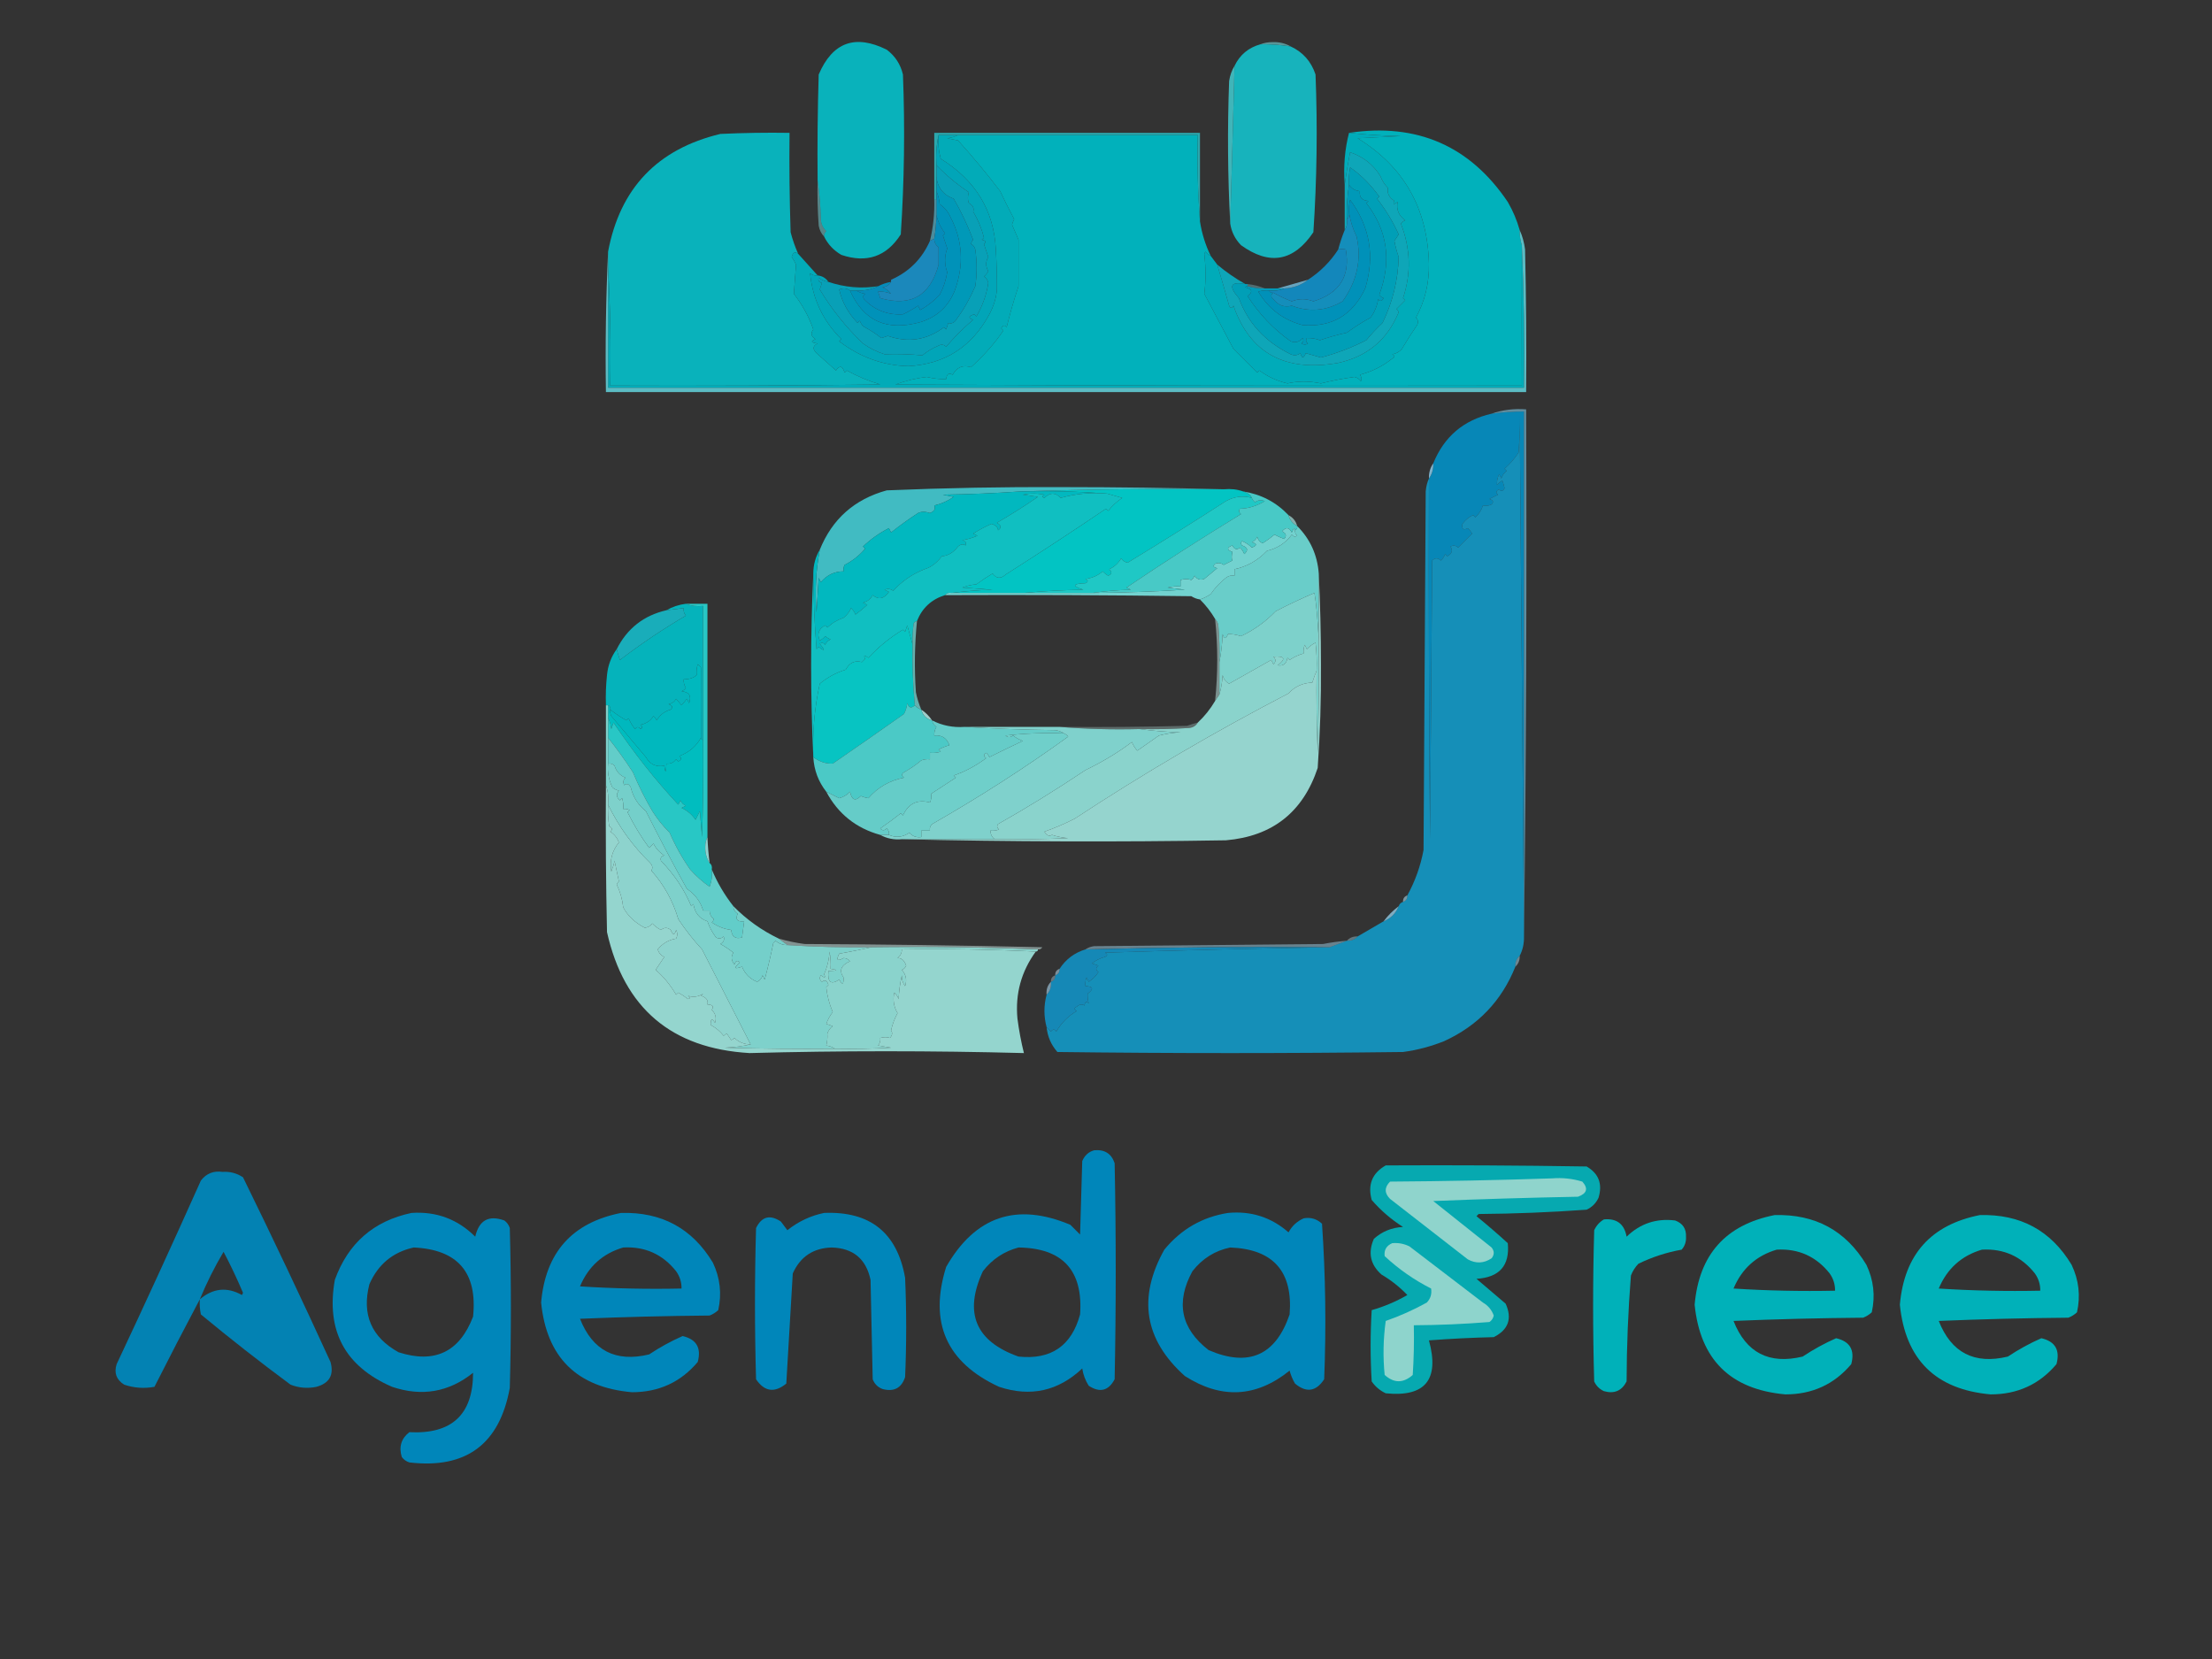 <?xml version="1.0" encoding="UTF-8"?>
<!DOCTYPE svg PUBLIC "-//W3C//DTD SVG 1.1//EN" "http://www.w3.org/Graphics/SVG/1.1/DTD/svg11.dtd">
<svg xmlns="http://www.w3.org/2000/svg" version="1.1" width="1024px" height="768px" style="shape-rendering:geometricPrecision; text-rendering:geometricPrecision; image-rendering:optimizeQuality; fill-rule:evenodd; clip-rule:evenodd" xmlns:xlink="http://www.w3.org/1999/xlink">
<rect width="100%" height="100%" fill="#333333" stroke="none"/>
<g><path style="opacity:0.584" fill="#74dbde" d="M 583.5,20.5 C 585.134,19.839 586.967,19.506 589,19.5C 592.15,19.36 594.983,20.027 597.5,21.5C 592.87,20.77 588.203,20.437 583.5,20.5 Z"/></g>
<g><path style="opacity:1" fill="#09b2bb" d="M 381.5,109.5 C 381.414,108.504 381.748,107.671 382.5,107C 380.954,105.56 380.121,103.727 380,101.5C 379.828,95.319 379.328,89.319 378.5,83.5C 378.333,67.163 378.5,50.83 379,34.5C 385.375,19.568 395.875,15.735 410.5,23C 414.381,25.928 416.881,29.761 418,34.5C 418.961,59.216 418.628,83.883 417,108.5C 410.417,118.779 401.251,121.946 389.5,118C 385.93,115.932 383.263,113.099 381.5,109.5 Z"/></g>
<g><path style="opacity:1" fill="#17b3bc" d="M 583.5,20.5 C 588.203,20.437 592.87,20.77 597.5,21.5C 603.165,24.13 606.998,28.463 609,34.5C 609.961,58.883 609.627,83.216 608,107.5C 598.886,121.04 587.719,123.04 574.5,113.5C 571.762,110.691 570.096,107.358 569.5,103.5C 570.205,79.314 570.872,54.98 571.5,30.5C 573.964,25.373 577.964,22.04 583.5,20.5 Z"/></g>
<g><path style="opacity:0.853" fill="#43ccd1" d="M 571.5,30.5 C 570.872,54.98 570.205,79.314 569.5,103.5C 568.345,81.573 568.179,59.573 569,37.5C 569.39,34.896 570.224,32.562 571.5,30.5 Z"/></g>
<g><path style="opacity:0.784" fill="#2bc7cf" d="M 555.5,102.5 C 554.504,89.344 554.171,76.01 554.5,62.5C 517.5,62.5 480.5,62.5 443.5,62.5C 440.5,62.5 437.5,62.5 434.5,62.5C 433.514,66.97 433.181,71.637 433.5,76.5C 433.5,78.167 433.5,79.833 433.5,81.5C 433.5,83.833 433.5,86.167 433.5,88.5C 433.5,89.833 433.5,91.167 433.5,92.5C 433.167,92.5 432.833,92.5 432.5,92.5C 432.5,82.167 432.5,71.833 432.5,61.5C 473.5,61.5 514.5,61.5 555.5,61.5C 555.5,75.167 555.5,88.833 555.5,102.5 Z"/></g>
<g><path style="opacity:1" fill="#09b2bb" d="M 369.5,117.5 C 368.05,116.342 367.05,116.842 366.5,119C 367.293,120.085 367.96,121.252 368.5,122.5C 368.209,126.722 367.876,131.222 367.5,136C 371.555,141.301 374.555,146.801 376.5,152.5C 375.141,154.306 375.475,155.806 377.5,157C 375.122,157.974 375.456,158.641 378.5,159C 376.233,160.081 376.066,161.581 378,163.5C 381,166.167 384,168.833 387,171.5C 388.685,169.012 390.019,169.345 391,172.5C 391.333,172.167 391.667,171.833 392,171.5C 396.943,174.237 402.109,176.404 407.5,178C 365.835,178.5 324.168,178.667 282.5,178.5C 282.83,159.992 282.497,141.659 281.5,123.5C 281.5,121.167 281.5,118.833 281.5,116.5C 287.025,87.14 304.358,68.974 333.5,62C 344.161,61.5 354.828,61.334 365.5,61.5C 365.333,76.837 365.5,92.17 366,107.5C 366.895,110.951 368.062,114.284 369.5,117.5 Z"/></g>
<g><path style="opacity:1" fill="#02abb8" d="M 434.5,62.5 C 437.5,62.5 440.5,62.5 443.5,62.5C 442.048,63.302 440.382,63.802 438.5,64C 440.167,64.333 441.833,64.667 443.5,65C 450.368,72.596 456.868,80.43 463,88.5C 465.074,92.897 467.241,97.231 469.5,101.5C 469.069,102.293 468.735,103.127 468.5,104C 469.527,106.315 470.527,108.648 471.5,111C 471.484,118.197 471.484,125.363 471.5,132.5C 469.311,139.098 467.477,145.431 466,151.5C 465.086,150.346 464.253,150.513 463.5,152C 463.833,152.333 464.167,152.667 464.5,153C 460.592,158.797 455.592,164.464 449.5,170C 445.804,168.793 442.971,169.959 441,173.5C 439.284,172.448 438.284,173.114 438,175.5C 435.047,175.578 432.047,175.245 429,174.5C 424.289,175.039 419.456,176.205 414.5,178C 511.166,178.5 607.833,178.667 704.5,178.5C 704.426,156.638 704.426,134.971 704.5,113.5C 705.468,135.467 705.801,157.467 705.5,179.5C 564.167,179.5 422.833,179.5 281.5,179.5C 281.5,160.833 281.5,142.167 281.5,123.5C 282.497,141.659 282.83,159.992 282.5,178.5C 324.168,178.667 365.835,178.5 407.5,178C 402.109,176.404 396.943,174.237 392,171.5C 391.667,171.833 391.333,172.167 391,172.5C 390.019,169.345 388.685,169.012 387,171.5C 384,168.833 381,166.167 378,163.5C 376.066,161.581 376.233,160.081 378.5,159C 375.456,158.641 375.122,157.974 377.5,157C 375.475,155.806 375.141,154.306 376.5,152.5C 374.555,146.801 371.555,141.301 367.5,136C 367.876,131.222 368.209,126.722 368.5,122.5C 367.96,121.252 367.293,120.085 366.5,119C 367.05,116.842 368.05,116.342 369.5,117.5C 372.471,120.808 375.471,124.141 378.5,127.5C 377.178,127.67 376.011,127.337 375,126.5C 376.206,138.48 381.039,148.646 389.5,157C 389.167,157.333 388.833,157.667 388.5,158C 398.181,165.388 408.847,169.221 420.5,169.5C 437.359,168.597 449.859,160.597 458,145.5C 460.046,141.67 461.212,137.836 461.5,134C 461.538,127.994 461.371,121.827 461,115.5C 460.122,97.491 451.622,83.491 435.5,73.5C 434.511,69.893 434.177,66.226 434.5,62.5 Z"/></g>
<g><path style="opacity:1" fill="#01b1bb" d="M 624.5,61.5 C 655.968,56.83 680.468,67.497 698,93.5C 700.397,97.624 702.231,101.957 703.5,106.5C 703.448,108.903 703.781,111.236 704.5,113.5C 704.426,134.971 704.426,156.638 704.5,178.5C 607.833,178.667 511.166,178.5 414.5,178C 419.456,176.205 424.289,175.039 429,174.5C 432.047,175.245 435.047,175.578 438,175.5C 438.284,173.114 439.284,172.448 441,173.5C 442.971,169.959 445.804,168.793 449.5,170C 455.592,164.464 460.592,158.797 464.5,153C 464.167,152.667 463.833,152.333 463.5,152C 464.253,150.513 465.086,150.346 466,151.5C 467.477,145.431 469.311,139.098 471.5,132.5C 471.484,125.363 471.484,118.197 471.5,111C 470.527,108.648 469.527,106.315 468.5,104C 468.735,103.127 469.069,102.293 469.5,101.5C 467.241,97.231 465.074,92.897 463,88.5C 456.868,80.43 450.368,72.596 443.5,65C 441.833,64.667 440.167,64.333 438.5,64C 440.382,63.802 442.048,63.302 443.5,62.5C 480.5,62.5 517.5,62.5 554.5,62.5C 554.171,76.01 554.504,89.344 555.5,102.5C 556.378,108.131 558.045,113.465 560.5,118.5C 559.542,118.047 558.708,117.381 558,116.5C 557.833,116.833 557.667,117.167 557.5,117.5C 558.253,124.126 558.253,130.292 557.5,136C 561.988,144.493 566.488,152.993 571,161.5C 574.667,165.167 578.333,168.833 582,172.5C 582.333,172.167 582.667,171.833 583,171.5C 586.912,174.396 591.245,176.396 596,177.5C 600.922,176.362 606.088,176.362 611.5,177.5C 616.606,176.216 621.772,175.216 627,174.5C 628.261,174.759 629.261,175.426 630,176.5C 630.492,175.451 630.326,174.451 629.5,173.5C 635.153,172.007 640.153,169.507 644.5,166C 645.833,165.333 645.833,164.667 644.5,164C 646.329,163.727 647.829,162.893 649,161.5C 651.19,157.762 653.523,154.096 656,150.5C 656.684,149.216 656.517,148.049 655.5,147C 659.662,139.347 661.662,131.013 661.5,122C 660.836,96.435 649.836,77.101 628.5,64C 635.167,63.667 641.833,63.333 648.5,63C 640.323,62.829 632.323,62.329 624.5,61.5 Z"/></g>
<g><path style="opacity:1" fill="#00abb9" d="M 624.5,61.5 C 632.323,62.329 640.323,62.829 648.5,63C 641.833,63.333 635.167,63.667 628.5,64C 649.836,77.101 660.836,96.435 661.5,122C 661.662,131.013 659.662,139.347 655.5,147C 656.517,148.049 656.684,149.216 656,150.5C 653.523,154.096 651.19,157.762 649,161.5C 647.829,162.893 646.329,163.727 644.5,164C 645.833,164.667 645.833,165.333 644.5,166C 640.153,169.507 635.153,172.007 629.5,173.5C 630.326,174.451 630.492,175.451 630,176.5C 629.261,175.426 628.261,174.759 627,174.5C 621.772,175.216 616.606,176.216 611.5,177.5C 606.088,176.362 600.922,176.362 596,177.5C 591.245,176.396 586.912,174.396 583,171.5C 582.667,171.833 582.333,172.167 582,172.5C 578.333,168.833 574.667,165.167 571,161.5C 566.488,152.993 561.988,144.493 557.5,136C 558.253,130.292 558.253,124.126 557.5,117.5C 557.667,117.167 557.833,116.833 558,116.5C 558.708,117.381 559.542,118.047 560.5,118.5C 561.488,119.795 562.488,121.128 563.5,122.5C 565.395,128.802 567.228,135.136 569,141.5C 569.667,142.833 570.333,142.833 571,141.5C 578.659,163.499 594.825,172.332 619.5,168C 632.937,165.063 642.271,157.23 647.5,144.5C 647.291,143.914 646.957,143.414 646.5,143C 647.833,141.667 649.167,140.333 650.5,139C 650.167,138.667 649.833,138.333 649.5,138C 653.319,126.554 652.985,115.054 648.5,103.5C 649.025,102.808 649.692,102.308 650.5,102C 647.444,99.748 646.277,96.915 647,93.5C 645.16,94.833 644.66,94.666 645.5,93C 643.028,91.399 642.028,89.399 642.5,87C 640.959,85.421 639.792,83.587 639,81.5C 635.686,76.169 631.02,72.502 625,70.5C 624.002,75.604 623.169,80.604 622.5,85.5C 621.866,77.097 622.533,69.097 624.5,61.5 Z"/></g>
<g><path style="opacity:1" fill="#0ea6b8" d="M 563.5,122.5 C 567.581,125.923 571.914,128.923 576.5,131.5C 569.548,130.214 568.548,132.381 573.5,138C 577.718,149.576 585.718,158.242 597.5,164C 599.112,164.72 600.612,164.554 602,163.5C 602.626,165.991 603.459,165.991 604.5,163.5C 606.833,164.167 609.167,164.833 611.5,165.5C 618.738,163.601 625.738,160.934 632.5,157.5C 634.817,154.683 637.317,152.016 640,149.5C 644.683,139.964 647.183,129.797 647.5,119C 646.648,116.583 645.981,114.083 645.5,111.5C 646.167,110.5 646.833,109.5 647.5,108.5C 644.866,102.672 641.533,97.172 637.5,92C 637.833,91.667 638.167,91.333 638.5,91C 634.471,85.391 629.971,80.891 625,77.5C 624.503,80.146 624.336,82.813 624.5,85.5C 623.658,90.787 623.324,96.12 623.5,101.5C 623.784,103.415 623.451,105.081 622.5,106.5C 622.5,99.5 622.5,92.5 622.5,85.5C 623.169,80.604 624.002,75.604 625,70.5C 631.02,72.502 635.686,76.169 639,81.5C 639.792,83.587 640.959,85.421 642.5,87C 642.028,89.399 643.028,91.399 645.5,93C 644.66,94.666 645.16,94.833 647,93.5C 646.277,96.915 647.444,99.748 650.5,102C 649.692,102.308 649.025,102.808 648.5,103.5C 652.985,115.054 653.319,126.554 649.5,138C 649.833,138.333 650.167,138.667 650.5,139C 649.167,140.333 647.833,141.667 646.5,143C 646.957,143.414 647.291,143.914 647.5,144.5C 642.271,157.23 632.937,165.063 619.5,168C 594.825,172.332 578.659,163.499 571,141.5C 570.333,142.833 569.667,142.833 569,141.5C 567.228,135.136 565.395,128.802 563.5,122.5 Z"/></g>
<g><path style="opacity:1" fill="#01a5b8" d="M 434.5,62.5 C 434.177,66.226 434.511,69.893 435.5,73.5C 451.622,83.491 460.122,97.491 461,115.5C 461.371,121.827 461.538,127.994 461.5,134C 461.212,137.836 460.046,141.67 458,145.5C 449.859,160.597 437.359,168.597 420.5,169.5C 408.847,169.221 398.181,165.388 388.5,158C 388.833,157.667 389.167,157.333 389.5,157C 381.039,148.646 376.206,138.48 375,126.5C 376.011,127.337 377.178,127.67 378.5,127.5C 380.674,127.75 382.341,128.75 383.5,130.5C 381.83,130.249 380.33,129.582 379,128.5C 378.544,129.744 379.044,130.577 380.5,131C 380.167,132 379.833,133 379.5,134C 385.003,143.18 391.669,151.513 399.5,159C 402.554,161.194 405.888,162.861 409.5,164C 415.423,163.79 421.257,163.957 427,164.5C 429.251,162.623 431.751,161.123 434.5,160C 435.784,159.316 436.951,159.483 438,160.5C 441.833,156 446,151.833 450.5,148C 448.099,147.195 448.266,146.362 451,145.5C 451.333,145.833 451.667,146.167 452,146.5C 454.922,141.385 456.755,136.219 457.5,131C 457.245,129.674 456.578,128.674 455.5,128C 456.357,127.311 457.023,126.478 457.5,125.5C 456.22,123.298 456.22,121.132 457.5,119C 456.833,117 456.167,115 455.5,113C 456.634,111.984 456.301,111.317 454.5,111C 454.833,110.667 455.167,110.333 455.5,110C 454.402,105.691 452.735,101.691 450.5,98C 451.061,96.434 450.394,95.101 448.5,94C 447.921,92.575 447.921,90.908 448.5,89C 442.993,85.316 437.993,81.149 433.5,76.5C 433.181,71.637 433.514,66.97 434.5,62.5 Z"/></g>
<g><path style="opacity:1" fill="#009fb7" d="M 576.5,131.5 C 576.833,131.5 577.167,131.5 577.5,131.5C 577.5,131.833 577.5,132.167 577.5,132.5C 577.062,132.435 576.728,132.601 576.5,133C 579.763,133.869 580.096,135.203 577.5,137C 582.815,145.306 589.482,152.306 597.5,158C 599.701,158.825 601.534,158.325 603,156.5C 603.617,157.449 603.451,158.282 602.5,159C 603.5,159.667 604.5,159.667 605.5,159C 604.549,158.282 604.383,157.449 605,156.5C 607.176,156.428 609.176,156.762 611,157.5C 615.072,156.106 619.238,154.94 623.5,154C 626.997,151.417 630.664,149.084 634.5,147C 636.354,144.457 637.521,141.624 638,138.5C 638.914,139.654 639.747,139.487 640.5,138C 639.692,137.692 639.025,137.192 638.5,136.5C 644.332,120.834 642.332,106.668 632.5,94C 632.833,93.667 633.167,93.333 633.5,93C 630.553,92.888 629.22,91.388 629.5,88.5C 627.336,88.278 625.67,87.278 624.5,85.5C 624.336,82.813 624.503,80.146 625,77.5C 629.971,80.891 634.471,85.391 638.5,91C 638.167,91.333 637.833,91.667 637.5,92C 641.533,97.172 644.866,102.672 647.5,108.5C 646.833,109.5 646.167,110.5 645.5,111.5C 645.981,114.083 646.648,116.583 647.5,119C 647.183,129.797 644.683,139.964 640,149.5C 637.317,152.016 634.817,154.683 632.5,157.5C 625.738,160.934 618.738,163.601 611.5,165.5C 609.167,164.833 606.833,164.167 604.5,163.5C 603.459,165.991 602.626,165.991 602,163.5C 600.612,164.554 599.112,164.72 597.5,164C 585.718,158.242 577.718,149.576 573.5,138C 568.548,132.381 569.548,130.214 576.5,131.5 Z"/></g>
<g><path style="opacity:1" fill="#08a0b7" d="M 433.5,76.5 C 437.993,81.149 442.993,85.316 448.5,89C 447.921,90.908 447.921,92.575 448.5,94C 450.394,95.101 451.061,96.434 450.5,98C 452.735,101.691 454.402,105.691 455.5,110C 455.167,110.333 454.833,110.667 454.5,111C 456.301,111.317 456.634,111.984 455.5,113C 456.167,115 456.833,117 457.5,119C 456.22,121.132 456.22,123.298 457.5,125.5C 457.023,126.478 456.357,127.311 455.5,128C 456.578,128.674 457.245,129.674 457.5,131C 456.755,136.219 454.922,141.385 452,146.5C 451.667,146.167 451.333,145.833 451,145.5C 448.266,146.362 448.099,147.195 450.5,148C 446,151.833 441.833,156 438,160.5C 436.951,159.483 435.784,159.316 434.5,160C 431.751,161.123 429.251,162.623 427,164.5C 421.257,163.957 415.423,163.79 409.5,164C 405.888,162.861 402.554,161.194 399.5,159C 391.669,151.513 385.003,143.18 379.5,134C 379.833,133 380.167,132 380.5,131C 379.044,130.577 378.544,129.744 379,128.5C 380.33,129.582 381.83,130.249 383.5,130.5C 391.029,133.035 398.696,133.701 406.5,132.5C 403.456,134.011 400.122,134.678 396.5,134.5C 395.5,134.5 394.5,134.5 393.5,134.5C 392.054,133.387 390.387,133.22 388.5,134C 389.715,139.676 392.549,144.843 397,149.5C 397.333,149.167 397.667,148.833 398,148.5C 398.374,149.416 398.874,150.25 399.5,151C 403.005,152.898 405.839,154.731 408,156.5C 409,156.167 410,155.833 411,155.5C 420.402,158.792 429.068,157.459 437,151.5C 437.333,151.833 437.667,152.167 438,152.5C 438.333,151.5 438.667,150.5 439,149.5C 440.566,150.061 441.899,149.394 443,147.5C 446.164,143.228 448.998,138.228 451.5,132.5C 452.303,127.032 452.303,121.365 451.5,115.5C 451.148,114.214 450.482,113.381 449.5,113C 449.645,112.228 449.978,111.561 450.5,111C 447.869,104.087 444.869,97.754 441.5,92C 436.509,90.154 433.843,86.654 433.5,81.5C 433.5,79.833 433.5,78.167 433.5,76.5 Z"/></g>
<g><path style="opacity:1" fill="#0099b8" d="M 433.5,81.5 C 433.843,86.654 436.509,90.154 441.5,92C 444.869,97.754 447.869,104.087 450.5,111C 449.978,111.561 449.645,112.228 449.5,113C 450.482,113.381 451.148,114.214 451.5,115.5C 452.303,121.365 452.303,127.032 451.5,132.5C 448.998,138.228 446.164,143.228 443,147.5C 441.899,149.394 440.566,150.061 439,149.5C 438.667,150.5 438.333,151.5 438,152.5C 437.667,152.167 437.333,151.833 437,151.5C 429.068,157.459 420.402,158.792 411,155.5C 410,155.833 409,156.167 408,156.5C 405.839,154.731 403.005,152.898 399.5,151C 398.874,150.25 398.374,149.416 398,148.5C 397.667,148.833 397.333,149.167 397,149.5C 392.549,144.843 389.715,139.676 388.5,134C 390.387,133.22 392.054,133.387 393.5,134.5C 399.77,148.738 410.77,153.571 426.5,149C 433.904,146.597 439.07,141.764 442,134.5C 446.34,122.662 445.673,111.329 440,100.5C 438.907,98.028 437.24,96.028 435,94.5C 434.809,92.292 434.309,90.292 433.5,88.5C 433.5,86.167 433.5,83.833 433.5,81.5 Z"/></g>
<g><path style="opacity:1" fill="#0099b8" d="M 624.5,85.5 C 625.67,87.278 627.336,88.278 629.5,88.5C 629.22,91.388 630.553,92.888 633.5,93C 633.167,93.333 632.833,93.667 632.5,94C 642.332,106.668 644.332,120.834 638.5,136.5C 639.025,137.192 639.692,137.692 640.5,138C 639.747,139.487 638.914,139.654 638,138.5C 637.521,141.624 636.354,144.457 634.5,147C 630.664,149.084 626.997,151.417 623.5,154C 619.238,154.94 615.072,156.106 611,157.5C 609.176,156.762 607.176,156.428 605,156.5C 604.383,157.449 604.549,158.282 605.5,159C 604.5,159.667 603.5,159.667 602.5,159C 603.451,158.282 603.617,157.449 603,156.5C 601.534,158.325 599.701,158.825 597.5,158C 589.482,152.306 582.815,145.306 577.5,137C 580.096,135.203 579.763,133.869 576.5,133C 576.728,132.601 577.062,132.435 577.5,132.5C 580.096,133.265 582.763,133.599 585.5,133.5C 587.5,133.5 589.5,133.5 591.5,133.5C 592.5,133.5 593.5,133.5 594.5,133.5C 592.393,134.468 590.059,134.802 587.5,134.5C 585.801,134.34 584.134,134.506 582.5,135C 587.206,142.941 594.039,148.107 603,150.5C 616.514,151.571 626.181,145.904 632,133.5C 636.531,118.633 634.198,104.966 625,92.5C 624.505,94.473 624.338,96.473 624.5,98.5C 624.737,99.791 624.404,100.791 623.5,101.5C 623.324,96.12 623.658,90.787 624.5,85.5 Z"/></g>
<g><path style="opacity:1" fill="#0092b9" d="M 433.5,88.5 C 434.309,90.292 434.809,92.292 435,94.5C 437.24,96.028 438.907,98.028 440,100.5C 445.673,111.329 446.34,122.662 442,134.5C 439.07,141.764 433.904,146.597 426.5,149C 410.77,153.571 399.77,148.738 393.5,134.5C 394.5,134.5 395.5,134.5 396.5,134.5C 397.609,135.29 398.942,135.79 400.5,136C 399.549,136.718 399.383,137.551 400,138.5C 404.903,143.595 410.903,145.929 418,145.5C 420.462,144.35 422.796,143.017 425,141.5C 425.333,142.167 425.667,142.833 426,143.5C 429.313,141.664 432.313,139.331 435,136.5C 436.745,133.203 437.912,129.703 438.5,126C 437.167,122.333 437.167,118.667 438.5,115C 437.833,113 437.167,111 436.5,109C 436.833,108.667 437.167,108.333 437.5,108C 435.474,105.39 434.141,102.557 433.5,99.5C 433.5,97.167 433.5,94.833 433.5,92.5C 433.5,91.167 433.5,89.833 433.5,88.5 Z"/></g>
<g><path style="opacity:1" fill="#0091b9" d="M 587.5,134.5 C 587.842,135.338 588.508,135.672 589.5,135.5C 588.209,136.473 588.209,137.473 589.5,138.5C 591.826,141.433 594.659,142.433 598,141.5C 606.039,144.596 613.873,143.929 621.5,139.5C 628.223,130.115 630.39,120.115 628,109.5C 626.243,105.898 625.076,102.232 624.5,98.5C 624.338,96.473 624.505,94.473 625,92.5C 634.198,104.966 636.531,118.633 632,133.5C 626.181,145.904 616.514,151.571 603,150.5C 594.039,148.107 587.206,142.941 582.5,135C 584.134,134.506 585.801,134.34 587.5,134.5 Z"/></g>
<g><path style="opacity:0.501" fill="#78dadf" d="M 378.5,83.5 C 379.328,89.319 379.828,95.319 380,101.5C 380.121,103.727 380.954,105.56 382.5,107C 381.748,107.671 381.414,108.504 381.5,109.5C 380.207,108.158 379.374,106.491 379,104.5C 378.5,97.508 378.334,90.508 378.5,83.5 Z"/></g>
<g><path style="opacity:0.655" fill="#57bad2" d="M 432.5,92.5 C 432.833,92.5 433.167,92.5 433.5,92.5C 433.5,94.833 433.5,97.167 433.5,99.5C 433.448,103.198 433.114,106.865 432.5,110.5C 431.833,110.833 431.167,111.167 430.5,111.5C 432.006,105.267 432.673,98.934 432.5,92.5 Z"/></g>
<g><path style="opacity:1" fill="#058cba" d="M 433.5,99.5 C 434.141,102.557 435.474,105.39 437.5,108C 437.167,108.333 436.833,108.667 436.5,109C 437.167,111 437.833,113 438.5,115C 437.167,118.667 437.167,122.333 438.5,126C 437.912,129.703 436.745,133.203 435,136.5C 432.313,139.331 429.313,141.664 426,143.5C 425.667,142.833 425.333,142.167 425,141.5C 422.796,143.017 420.462,144.35 418,145.5C 410.903,145.929 404.903,143.595 400,138.5C 399.383,137.551 399.549,136.718 400.5,136C 398.942,135.79 397.609,135.29 396.5,134.5C 400.122,134.678 403.456,134.011 406.5,132.5C 408.302,131.542 410.302,130.875 412.5,130.5C 411.653,131.966 410.32,132.8 408.5,133C 410.116,133.615 411.449,134.615 412.5,136C 410.655,135.217 408.655,134.884 406.5,135C 406.833,136 407.167,137 407.5,138C 421.602,142.113 430.602,136.947 434.5,122.5C 434.5,119.833 434.5,117.167 434.5,114.5C 433.147,113.476 432.48,112.143 432.5,110.5C 433.114,106.865 433.448,103.198 433.5,99.5 Z"/></g>
<g><path style="opacity:1" fill="#148ebb" d="M 624.5,98.5 C 625.076,102.232 626.243,105.898 628,109.5C 630.39,120.115 628.223,130.115 621.5,139.5C 613.873,143.929 606.039,144.596 598,141.5C 594.659,142.433 591.826,141.433 589.5,138.5C 588.209,137.473 588.209,136.473 589.5,135.5C 592.544,137.195 595.377,138.528 598,139.5C 601.333,138.167 604.667,138.167 608,139.5C 620.185,135.769 625.185,127.769 623,115.5C 621.927,115.201 620.76,115.201 619.5,115.5C 620.331,112.341 621.331,109.341 622.5,106.5C 623.451,105.081 623.784,103.415 623.5,101.5C 624.404,100.791 624.737,99.791 624.5,98.5 Z"/></g>
<g><path style="opacity:1" fill="#1b88bb" d="M 432.5,110.5 C 432.48,112.143 433.147,113.476 434.5,114.5C 434.5,117.167 434.5,119.833 434.5,122.5C 430.602,136.947 421.602,142.113 407.5,138C 407.167,137 406.833,136 406.5,135C 408.655,134.884 410.655,135.217 412.5,136C 411.449,134.615 410.116,133.615 408.5,133C 410.32,132.8 411.653,131.966 412.5,130.5C 412.5,130.167 412.5,129.833 412.5,129.5C 420.812,125.855 426.812,119.855 430.5,111.5C 431.167,111.167 431.833,110.833 432.5,110.5 Z"/></g>
<g><path style="opacity:1" fill="#1387bb" d="M 589.5,135.5 C 588.508,135.672 587.842,135.338 587.5,134.5C 590.059,134.802 592.393,134.468 594.5,133.5C 598.708,133.323 602.374,131.99 605.5,129.5C 611.167,125.833 615.833,121.167 619.5,115.5C 620.76,115.201 621.927,115.201 623,115.5C 625.185,127.769 620.185,135.769 608,139.5C 604.667,138.167 601.333,138.167 598,139.5C 595.377,138.528 592.544,137.195 589.5,135.5 Z"/></g>
<g><path style="opacity:0.902" fill="#5fcbd3" d="M 703.5,106.5 C 704.761,109.258 705.594,112.258 706,115.5C 706.5,137.497 706.667,159.497 706.5,181.5C 564.5,181.5 422.5,181.5 280.5,181.5C 280.169,159.66 280.503,137.994 281.5,116.5C 281.5,118.833 281.5,121.167 281.5,123.5C 281.5,142.167 281.5,160.833 281.5,179.5C 422.833,179.5 564.167,179.5 705.5,179.5C 705.801,157.467 705.468,135.467 704.5,113.5C 703.781,111.236 703.448,108.903 703.5,106.5 Z"/></g>
<g><path style="opacity:0.373" fill="#83cfde" d="M 577.5,132.5 C 577.5,132.167 577.5,131.833 577.5,131.5C 580.373,131.802 583.039,132.469 585.5,133.5C 582.763,133.599 580.096,133.265 577.5,132.5 Z"/></g>
<g><path style="opacity:0.878" fill="#6eb4d2" d="M 605.5,129.5 C 602.374,131.99 598.708,133.323 594.5,133.5C 593.5,133.5 592.5,133.5 591.5,133.5C 596.063,132.189 600.729,130.856 605.5,129.5 Z"/></g>
<g><path style="opacity:0.004" fill="#fefffc" d="M 412.5,129.5 C 411.833,128.167 411.833,128.167 412.5,129.5 Z"/></g>
<g><path style="opacity:1" fill="#0787b7" d="M 705.5,429.5 C 704.833,350.666 704.167,271.666 703.5,192.5C 703.583,197.896 703.416,203.563 703,209.5C 701.188,212.28 699.021,214.78 696.5,217C 696.833,217.333 697.167,217.667 697.5,218C 696.299,218.903 695.465,220.069 695,221.5C 694.667,220.833 694.333,220.167 694,219.5C 693.212,221.165 692.878,222.831 693,224.5C 693.689,223.643 694.522,222.977 695.5,222.5C 695.94,223.698 696.273,224.865 696.5,226C 695.747,227.487 694.914,227.654 694,226.5C 692.513,227.253 692.346,228.086 693.5,229C 692.167,229.667 690.833,230.333 689.5,231C 691.271,231.535 691.604,232.369 690.5,233.5C 689.268,234.145 687.935,234.311 686.5,234C 685.906,235.982 684.74,237.816 683,239.5C 682.667,239.167 682.333,238.833 682,238.5C 680.348,239.068 678.682,240.401 677,242.5C 676.601,244.944 677.434,245.61 679.5,244.5C 680.287,245.242 680.953,246.075 681.5,247C 679.333,249.167 677.167,251.333 675,253.5C 673.951,252.483 672.784,252.316 671.5,253C 672.668,254.871 672.168,256.371 670,257.5C 669.667,257.167 669.333,256.833 669,256.5C 668.581,257.672 667.915,258.672 667,259.5C 665.667,258.167 664.333,258.167 663,259.5C 662.667,302.5 662.333,345.5 662,388.5C 661.5,332.834 661.333,277.168 661.5,221.5C 662.924,219.485 663.59,217.152 663.5,214.5C 668.506,202.162 677.506,194.495 690.5,191.5C 695.473,190.836 700.473,190.503 705.5,190.5C 705.5,270.167 705.5,349.833 705.5,429.5 Z"/></g>
<g><path style="opacity:1" fill="#158fb8" d="M 705.5,429.5 C 705.5,430.833 705.5,432.167 705.5,433.5C 705.58,436.781 704.913,439.781 703.5,442.5C 702.069,443.78 701.402,445.447 701.5,447.5C 695.17,463.333 684.17,474.833 668.5,482C 662.382,484.446 656.048,486.113 649.5,487C 596.167,487.667 542.833,487.667 489.5,487C 486.594,483.689 484.927,479.856 484.5,475.5C 485.151,476.091 485.818,476.757 486.5,477.5C 487.425,476.359 488.259,476.359 489,477.5C 491.412,473.444 494.579,470.278 498.5,468C 497.167,467.333 497.167,466.667 498.5,466C 499.76,464.887 500.927,464.72 502,465.5C 502.317,463.699 502.984,463.366 504,464.5C 503.57,462.873 503.404,461.373 503.5,460C 506.468,457.822 506.135,456.656 502.5,456.5C 502.343,455.127 502.51,453.793 503,452.5C 503.333,453.167 503.667,453.833 504,454.5C 505.833,453.333 507.333,451.833 508.5,450C 507.167,449 507.167,448 508.5,447C 507.5,446.667 506.5,446.333 505.5,446C 507.275,444.561 509.275,443.561 511.5,443C 512.833,442.333 512.833,441.667 511.5,441C 546.317,439.921 580.983,439.087 615.5,438.5C 618.167,437.5 620.833,436.5 623.5,435.5C 625.553,435.598 627.22,434.931 628.5,433.5C 632.492,431.17 636.492,428.837 640.5,426.5C 643.833,425.167 646.167,422.833 647.5,419.5C 647.833,418.5 648.5,417.833 649.5,417.5C 650.906,417.027 651.573,416.027 651.5,414.5C 655.108,407.94 657.608,400.94 659,393.5C 659.333,338.167 659.667,282.833 660,227.5C 660.191,225.292 660.691,223.292 661.5,221.5C 661.333,277.168 661.5,332.834 662,388.5C 662.333,345.5 662.667,302.5 663,259.5C 664.333,258.167 665.667,258.167 667,259.5C 667.915,258.672 668.581,257.672 669,256.5C 669.333,256.833 669.667,257.167 670,257.5C 672.168,256.371 672.668,254.871 671.5,253C 672.784,252.316 673.951,252.483 675,253.5C 677.167,251.333 679.333,249.167 681.5,247C 680.953,246.075 680.287,245.242 679.5,244.5C 677.434,245.61 676.601,244.944 677,242.5C 678.682,240.401 680.348,239.068 682,238.5C 682.333,238.833 682.667,239.167 683,239.5C 684.74,237.816 685.906,235.982 686.5,234C 687.935,234.311 689.268,234.145 690.5,233.5C 691.604,232.369 691.271,231.535 689.5,231C 690.833,230.333 692.167,229.667 693.5,229C 692.346,228.086 692.513,227.253 694,226.5C 694.914,227.654 695.747,227.487 696.5,226C 696.273,224.865 695.94,223.698 695.5,222.5C 694.522,222.977 693.689,223.643 693,224.5C 692.878,222.831 693.212,221.165 694,219.5C 694.333,220.167 694.667,220.833 695,221.5C 695.465,220.069 696.299,218.903 697.5,218C 697.167,217.667 696.833,217.333 696.5,217C 699.021,214.78 701.188,212.28 703,209.5C 703.416,203.563 703.583,197.896 703.5,192.5C 704.167,271.666 704.833,350.666 705.5,429.5 Z"/></g>
<g><path style="opacity:0.969" fill="#81b7d2" d="M 663.5,214.5 C 663.59,217.152 662.924,219.485 661.5,221.5C 661.41,218.848 662.076,216.515 663.5,214.5 Z"/></g>
<g><path style="opacity:1" fill="#02c4c3" d="M 472.5,227.5 C 503.662,226.502 534.996,226.168 566.5,226.5C 569.713,226.19 572.713,226.523 575.5,227.5C 577.685,228.179 579.019,229.179 579.5,230.5C 575.363,229.36 571.363,229.86 567.5,232C 552.811,241.473 537.644,250.973 522,260.5C 520.739,260.241 519.739,259.574 519,258.5C 517.723,260.731 515.889,262.398 513.5,263.5C 514.879,264.863 514.713,265.863 513,266.5C 512.05,265.978 511.216,265.311 510.5,264.5C 508.205,266.48 505.539,267.647 502.5,268C 503.833,268.667 503.833,269.333 502.5,270C 496.524,270.202 496.19,271.202 501.5,273C 491.991,273.17 482.658,273.67 473.5,274.5C 462.5,274.5 451.5,274.5 440.5,274.5C 446.653,273.672 452.987,273.172 459.5,273C 454.833,272.667 450.167,272.333 445.5,272C 447.512,271.198 449.679,270.698 452,270.5C 454.421,268.707 456.921,267.04 459.5,265.5C 461.252,267.877 463.252,268.044 465.5,266C 481.166,256.056 496.666,245.889 512,235.5C 512.333,235.833 512.667,236.167 513,236.5C 514.84,234.16 517.007,232.16 519.5,230.5C 517.031,229.832 514.698,229.165 512.5,228.5C 499.344,227.504 486.01,227.171 472.5,227.5 Z"/></g>
<g><path style="opacity:1" fill="#41bbc2" d="M 566.5,226.5 C 534.996,226.168 503.662,226.502 472.5,227.5C 460.674,228.331 448.674,228.831 436.5,229C 438.167,229.333 439.833,229.667 441.5,230C 438.785,231.908 435.785,233.241 432.5,234C 433.205,235.557 432.539,236.723 430.5,237.5C 428.368,236.767 426.535,236.767 425,237.5C 420.723,240.266 416.557,243.266 412.5,246.5C 412.167,245.833 411.833,245.167 411.5,244.5C 407.084,246.751 403.084,249.584 399.5,253C 399.833,253.333 400.167,253.667 400.5,254C 397.843,257.147 394.677,259.647 391,261.5C 390.517,262.448 390.351,263.448 390.5,264.5C 386.281,264.528 382.781,266.195 380,269.5C 379.667,268.833 379.333,268.167 379,267.5C 378.667,272.833 378.333,278.167 378,283.5C 377.188,273.756 377.688,264.089 379.5,254.5C 385.246,240.259 395.58,231.092 410.5,227C 437.637,225.865 464.804,225.365 492,225.5C 517.002,225.5 541.836,225.833 566.5,226.5 Z"/></g>
<g><path style="opacity:1" fill="#01b8bf" d="M 472.5,227.5 C 486.01,227.171 499.344,227.504 512.5,228.5C 505.052,227.892 497.885,228.559 491,230.5C 488.589,227.895 486.089,227.895 483.5,230.5C 482.304,230.154 482.304,229.654 483.5,229C 480.167,228.333 476.833,228.333 473.5,229C 475.833,229.333 478.167,229.667 480.5,230C 474.326,234.254 467.993,238.254 461.5,242C 463.559,243.185 463.726,244.352 462,245.5C 462.054,244.189 461.054,243.189 459,242.5C 456.077,243.809 453.244,245.309 450.5,247C 451.167,247.333 451.833,247.667 452.5,248C 450.1,249.057 447.767,249.724 445.5,250C 446.956,250.423 447.456,251.256 447,252.5C 445.927,251.72 444.76,251.887 443.5,253C 441.365,255.794 438.865,257.294 436,257.5C 433.623,260.635 430.956,262.635 428,263.5C 422.346,265.736 417.512,269.069 413.5,273.5C 412.232,272.572 410.899,272.405 409.5,273C 410.167,273.333 410.833,273.667 411.5,274C 409.212,277.295 406.712,277.795 404,275.5C 403.021,277.32 401.521,278.487 399.5,279C 400.167,279.333 400.833,279.667 401.5,280C 399.759,281.62 397.925,283.12 396,284.5C 395.581,283.328 394.915,282.328 394,281.5C 393.215,283.286 392.049,284.786 390.5,286C 387.66,286.949 385.16,288.449 383,290.5C 382.667,290.167 382.333,289.833 382,289.5C 378.983,291.12 378.15,293.454 379.5,296.5C 380.478,296.023 381.311,295.357 382,294.5C 382.75,295.126 383.584,295.626 384.5,296C 383.333,296.5 382.5,297.333 382,298.5C 381.282,297.549 380.449,297.383 379.5,298C 382.15,301.207 381.984,301.707 379,299.5C 378.667,299.833 378.333,300.167 378,300.5C 377.062,288.85 376.562,277.183 376.5,265.5C 376.517,261.466 377.517,257.799 379.5,254.5C 377.688,264.089 377.188,273.756 378,283.5C 378.333,278.167 378.667,272.833 379,267.5C 379.333,268.167 379.667,268.833 380,269.5C 382.781,266.195 386.281,264.528 390.5,264.5C 390.351,263.448 390.517,262.448 391,261.5C 394.677,259.647 397.843,257.147 400.5,254C 400.167,253.667 399.833,253.333 399.5,253C 403.084,249.584 407.084,246.751 411.5,244.5C 411.833,245.167 412.167,245.833 412.5,246.5C 416.557,243.266 420.723,240.266 425,237.5C 426.535,236.767 428.368,236.767 430.5,237.5C 432.539,236.723 433.205,235.557 432.5,234C 435.785,233.241 438.785,231.908 441.5,230C 439.833,229.667 438.167,229.333 436.5,229C 448.674,228.831 460.674,228.331 472.5,227.5 Z"/></g>
<g><path style="opacity:1" fill="#10bfc1" d="M 512.5,228.5 C 514.698,229.165 517.031,229.832 519.5,230.5C 517.007,232.16 514.84,234.16 513,236.5C 512.667,236.167 512.333,235.833 512,235.5C 496.666,245.889 481.166,256.056 465.5,266C 463.252,268.044 461.252,267.877 459.5,265.5C 456.921,267.04 454.421,268.707 452,270.5C 449.679,270.698 447.512,271.198 445.5,272C 450.167,272.333 454.833,272.667 459.5,273C 452.987,273.172 446.653,273.672 440.5,274.5C 439.209,274.263 438.209,274.596 437.5,275.5C 431.233,277.434 426.9,281.434 424.5,287.5C 423.883,287.611 423.383,287.944 423,288.5C 422.502,291.817 422.335,295.15 422.5,298.5C 421.675,295.628 420.841,292.628 420,289.5C 419.667,290.5 419.333,291.5 419,292.5C 418.667,292.167 418.333,291.833 418,291.5C 411.998,295.147 406.665,299.48 402,304.5C 400.16,303.167 399.66,303.334 400.5,305C 400,305.5 399.5,306 399,306.5C 395.745,305.586 393.245,306.753 391.5,310C 387.095,311.37 383.095,313.537 379.5,316.5C 377.066,327.702 376.066,339.035 376.5,350.5C 375.167,322.167 375.167,293.833 376.5,265.5C 376.562,277.183 377.062,288.85 378,300.5C 378.333,300.167 378.667,299.833 379,299.5C 381.984,301.707 382.15,301.207 379.5,298C 380.449,297.383 381.282,297.549 382,298.5C 382.5,297.333 383.333,296.5 384.5,296C 383.584,295.626 382.75,295.126 382,294.5C 381.311,295.357 380.478,296.023 379.5,296.5C 378.15,293.454 378.983,291.12 382,289.5C 382.333,289.833 382.667,290.167 383,290.5C 385.16,288.449 387.66,286.949 390.5,286C 392.049,284.786 393.215,283.286 394,281.5C 394.915,282.328 395.581,283.328 396,284.5C 397.925,283.12 399.759,281.62 401.5,280C 400.833,279.667 400.167,279.333 399.5,279C 401.521,278.487 403.021,277.32 404,275.5C 406.712,277.795 409.212,277.295 411.5,274C 410.833,273.667 410.167,273.333 409.5,273C 410.899,272.405 412.232,272.572 413.5,273.5C 417.512,269.069 422.346,265.736 428,263.5C 430.956,262.635 433.623,260.635 436,257.5C 438.865,257.294 441.365,255.794 443.5,253C 444.76,251.887 445.927,251.72 447,252.5C 447.456,251.256 446.956,250.423 445.5,250C 447.767,249.724 450.1,249.057 452.5,248C 451.833,247.667 451.167,247.333 450.5,247C 453.244,245.309 456.077,243.809 459,242.5C 461.054,243.189 462.054,244.189 462,245.5C 463.726,244.352 463.559,243.185 461.5,242C 467.993,238.254 474.326,234.254 480.5,230C 478.167,229.667 475.833,229.333 473.5,229C 476.833,228.333 480.167,228.333 483.5,229C 482.304,229.654 482.304,230.154 483.5,230.5C 486.089,227.895 488.589,227.895 491,230.5C 497.885,228.559 505.052,227.892 512.5,228.5 Z"/></g>
<g><path style="opacity:0.725" fill="#a3dcda" d="M 596.5,238.5 C 598.587,239.585 599.92,241.251 600.5,243.5C 598.413,242.415 597.08,240.749 596.5,238.5 Z"/></g>
<g><path style="opacity:1" fill="#69cdc9" d="M 600.5,243.5 C 606.509,249.525 609.843,256.859 610.5,265.5C 610.5,275.833 610.5,286.167 610.5,296.5C 609.981,286.628 609.314,279.294 608.5,274.5C 602.401,277.093 596.401,279.926 590.5,283C 585.922,287.777 580.589,291.61 574.5,294.5C 572.412,293.821 570.412,293.488 568.5,293.5C 567.459,295.991 566.626,295.991 566,293.5C 565.825,298.019 565.325,302.353 564.5,306.5C 564.666,300.824 564.499,295.157 564,289.5C 563.768,288.263 563.268,287.263 562.5,286.5C 560.58,283.238 558.246,280.238 555.5,277.5C 557.255,276.928 558.922,276.094 560.5,275C 562.479,272.091 564.813,269.591 567.5,267.5C 568.689,266.571 570.022,266.238 571.5,266.5C 571.5,265.5 571.5,264.5 571.5,263.5C 577.326,262.25 582.326,259.417 586.5,255C 591.362,253.835 595.195,251.335 598,247.5C 598.718,248.451 599.551,248.617 600.5,248C 599.748,247.329 599.414,246.496 599.5,245.5C 600.338,245.158 600.672,244.492 600.5,243.5 Z"/></g>
<g><path style="opacity:1" fill="#1fc8c5" d="M 579.5,230.5 C 579.783,231.289 580.283,231.956 581,232.5C 582.388,231.446 583.888,231.28 585.5,232C 581.761,234.253 577.928,235.42 574,235.5C 573.383,236.449 573.549,237.282 574.5,238C 555.842,249.392 538.175,260.726 521.5,272C 522.167,272.333 522.833,272.667 523.5,273C 517.319,273.172 511.319,273.672 505.5,274.5C 494.833,274.5 484.167,274.5 473.5,274.5C 482.658,273.67 491.991,273.17 501.5,273C 496.19,271.202 496.524,270.202 502.5,270C 503.833,269.333 503.833,268.667 502.5,268C 505.539,267.647 508.205,266.48 510.5,264.5C 511.216,265.311 512.05,265.978 513,266.5C 514.713,265.863 514.879,264.863 513.5,263.5C 515.889,262.398 517.723,260.731 519,258.5C 519.739,259.574 520.739,260.241 522,260.5C 537.644,250.973 552.811,241.473 567.5,232C 571.363,229.86 575.363,229.36 579.5,230.5 Z"/></g>
<g><path style="opacity:1" fill="#72d2cf" d="M 599.5,245.5 C 599.414,246.496 599.748,247.329 600.5,248C 599.551,248.617 598.718,248.451 598,247.5C 595.195,251.335 591.362,253.835 586.5,255C 582.326,259.417 577.326,262.25 571.5,263.5C 571.5,264.5 571.5,265.5 571.5,266.5C 570.022,266.238 568.689,266.571 567.5,267.5C 564.813,269.591 562.479,272.091 560.5,275C 558.922,276.094 557.255,276.928 555.5,277.5C 554.078,277.291 552.745,276.791 551.5,276C 513.501,275.5 475.501,275.333 437.5,275.5C 438.209,274.596 439.209,274.263 440.5,274.5C 451.5,274.5 462.5,274.5 473.5,274.5C 484.167,274.5 494.833,274.5 505.5,274.5C 519.844,274.363 534.177,273.863 548.5,273C 545.833,272.667 543.167,272.333 540.5,272C 542.473,271.505 544.473,271.338 546.5,271.5C 546.5,270.5 546.5,269.5 546.5,268.5C 548.331,267.948 549.997,267.948 551.5,268.5C 552.192,267.975 552.692,267.308 553,266.5C 554.133,268.211 555.633,268.711 557.5,268C 559.5,266.333 561.5,264.667 563.5,263C 561.699,262.683 561.366,262.016 562.5,261C 563.899,260.405 565.232,260.572 566.5,261.5C 567.833,260.833 569.167,260.167 570.5,259.5C 570.096,258.708 570.096,257.374 570.5,255.5C 567.833,254.5 567.833,253.5 570.5,252.5C 571.428,254.335 572.594,254.668 574,253.5C 574.915,254.328 575.581,255.328 576,256.5C 577.985,254.765 577.651,253.432 575,252.5C 574.333,251.833 574.333,251.167 575,250.5C 576.693,251.184 578.193,252.184 579.5,253.5C 582.028,252.502 582.028,251.669 579.5,251C 580.667,250.5 581.5,249.667 582,248.5C 582.368,249.91 583.201,250.91 584.5,251.5C 586.422,250.289 588.255,248.956 590,247.5C 591.441,248.26 592.941,248.926 594.5,249.5C 595.739,247.993 595.405,246.826 593.5,246C 595.271,243.887 596.771,244.053 598,246.5C 598.333,245.833 598.667,245.167 599,244.5C 599.399,244.728 599.565,245.062 599.5,245.5 Z"/></g>
<g><path style="opacity:1" fill="#48c9c6" d="M 575.5,227.5 C 583.807,228.819 590.807,232.485 596.5,238.5C 597.08,240.749 598.413,242.415 600.5,243.5C 600.672,244.492 600.338,245.158 599.5,245.5C 599.565,245.062 599.399,244.728 599,244.5C 598.667,245.167 598.333,245.833 598,246.5C 596.771,244.053 595.271,243.887 593.5,246C 595.405,246.826 595.739,247.993 594.5,249.5C 592.941,248.926 591.441,248.26 590,247.5C 588.255,248.956 586.422,250.289 584.5,251.5C 583.201,250.91 582.368,249.91 582,248.5C 581.5,249.667 580.667,250.5 579.5,251C 582.028,251.669 582.028,252.502 579.5,253.5C 578.193,252.184 576.693,251.184 575,250.5C 574.333,251.167 574.333,251.833 575,252.5C 577.651,253.432 577.985,254.765 576,256.5C 575.581,255.328 574.915,254.328 574,253.5C 572.594,254.668 571.428,254.335 570.5,252.5C 567.833,253.5 567.833,254.5 570.5,255.5C 570.096,257.374 570.096,258.708 570.5,259.5C 569.167,260.167 567.833,260.833 566.5,261.5C 565.232,260.572 563.899,260.405 562.5,261C 561.366,262.016 561.699,262.683 563.5,263C 561.5,264.667 559.5,266.333 557.5,268C 555.633,268.711 554.133,268.211 553,266.5C 552.692,267.308 552.192,267.975 551.5,268.5C 549.997,267.948 548.331,267.948 546.5,268.5C 546.5,269.5 546.5,270.5 546.5,271.5C 544.473,271.338 542.473,271.505 540.5,272C 543.167,272.333 545.833,272.667 548.5,273C 534.177,273.863 519.844,274.363 505.5,274.5C 511.319,273.672 517.319,273.172 523.5,273C 522.833,272.667 522.167,272.333 521.5,272C 538.175,260.726 555.842,249.392 574.5,238C 573.549,237.282 573.383,236.449 574,235.5C 577.928,235.42 581.761,234.253 585.5,232C 583.888,231.28 582.388,231.446 581,232.5C 580.283,231.956 579.783,231.289 579.5,230.5C 579.019,229.179 577.685,228.179 575.5,227.5 Z"/></g>
<g><path style="opacity:0.692" fill="#73b4ce" d="M 705.5,433.5 C 705.5,432.167 705.5,430.833 705.5,429.5C 705.5,349.833 705.5,270.167 705.5,190.5C 700.473,190.503 695.473,190.836 690.5,191.5C 695.553,189.74 700.886,189.073 706.5,189.5C 706.833,271.002 706.499,352.335 705.5,433.5 Z"/></g>
<g><path style="opacity:1" fill="#19adba" d="M 285.5,300.5 C 290.354,290.906 298.021,284.906 308.5,282.5C 311.167,282.167 313.833,281.833 316.5,281.5C 316.33,282.822 316.663,283.989 317.5,285C 306.902,291.214 296.735,298.047 287,305.5C 286.392,303.846 285.892,302.179 285.5,300.5 Z"/></g>
<g><path style="opacity:1" fill="#05b3bb" d="M 317.5,279.5 C 319.948,280.473 322.615,280.806 325.5,280.5C 325.5,301.167 325.5,321.833 325.5,342.5C 324.833,342.5 324.5,342.167 324.5,341.5C 324.454,330.457 324.454,319.624 324.5,309C 324,308.5 323.5,308 323,307.5C 322.506,309.134 322.34,310.801 322.5,312.5C 321.209,313.778 319.209,314.445 316.5,314.5C 316.421,315.93 316.754,317.264 317.5,318.5C 316.975,319.192 316.308,319.692 315.5,320C 319.04,320.329 320.206,322.162 319,325.5C 318.667,324.833 318.333,324.167 318,323.5C 317.167,324.5 316.333,325.5 315.5,326.5C 314.667,325.5 313.833,324.5 313,323.5C 312.228,324.849 311.061,325.682 309.5,326C 311.271,326.535 311.604,327.369 310.5,328.5C 307.648,329.29 305.481,330.956 304,333.5C 303.692,332.692 303.192,332.025 302.5,331.5C 301.119,333.691 299.119,335.024 296.5,335.5C 297.506,336.396 297.506,337.062 296.5,337.5C 295.575,336.359 294.741,336.359 294,337.5C 292.748,335.999 291.748,334.332 291,332.5C 290.667,332.833 290.333,333.167 290,333.5C 287.346,332.004 284.846,330.337 282.5,328.5C 282.672,327.508 282.338,326.842 281.5,326.5C 281.167,326.5 280.833,326.5 280.5,326.5C 280.334,321.821 280.501,317.155 281,312.5C 281.441,308 282.941,304 285.5,300.5C 285.892,302.179 286.392,303.846 287,305.5C 296.735,298.047 306.902,291.214 317.5,285C 316.663,283.989 316.33,282.822 316.5,281.5C 313.833,281.833 311.167,282.167 308.5,282.5C 311.215,280.928 314.215,279.928 317.5,279.5 Z"/></g>
<g><path style="opacity:1" fill="#07c4c2" d="M 422.5,298.5 C 422.279,307.866 422.613,317.199 423.5,326.5C 421.871,328.06 420.704,327.727 420,325.5C 419.798,327.256 419.298,328.922 418.5,330.5C 407.463,338.29 396.463,345.957 385.5,353.5C 382.29,353.604 379.29,352.604 376.5,350.5C 376.066,339.035 377.066,327.702 379.5,316.5C 383.095,313.537 387.095,311.37 391.5,310C 393.245,306.753 395.745,305.586 399,306.5C 399.5,306 400,305.5 400.5,305C 399.66,303.334 400.16,303.167 402,304.5C 406.665,299.48 411.998,295.147 418,291.5C 418.333,291.833 418.667,292.167 419,292.5C 419.333,291.5 419.667,290.5 420,289.5C 420.841,292.628 421.675,295.628 422.5,298.5 Z"/></g>
<g><path style="opacity:0.538" fill="#b8e1dd" d="M 562.5,286.5 C 563.268,287.263 563.768,288.263 564,289.5C 564.499,295.157 564.666,300.824 564.5,306.5C 564.5,311.5 564.5,316.5 564.5,321.5C 563.833,322.5 563.167,323.5 562.5,324.5C 563.833,311.833 563.833,299.167 562.5,286.5 Z"/></g>
<g><path style="opacity:1" fill="#7dd1cb" d="M 610.5,296.5 C 610.667,313.837 610.5,331.17 610,348.5C 609.5,335.838 609.333,323.171 609.5,310.5C 609.666,306.154 609.499,301.821 609,297.5C 607.488,298.257 606.154,299.257 605,300.5C 604.667,299.833 604.333,299.167 604,298.5C 603.51,299.793 603.343,301.127 603.5,302.5C 601.201,303.138 599.034,304.138 597,305.5C 596.667,305.167 596.333,304.833 596,304.5C 595.579,307.265 594.079,308.432 591.5,308C 595.446,304.919 594.779,303.585 589.5,304C 590.731,305.183 590.731,306.349 589.5,307.5C 589.167,306.833 588.833,306.167 588.5,305.5C 581.974,309.187 575.474,312.853 569,316.5C 567.415,315.624 566.415,314.291 566,312.5C 565.819,315.695 565.319,318.695 564.5,321.5C 564.5,316.5 564.5,311.5 564.5,306.5C 565.325,302.353 565.825,298.019 566,293.5C 566.626,295.991 567.459,295.991 568.5,293.5C 570.412,293.488 572.412,293.821 574.5,294.5C 580.589,291.61 585.922,287.777 590.5,283C 596.401,279.926 602.401,277.093 608.5,274.5C 609.314,279.294 609.981,286.628 610.5,296.5 Z"/></g>
<g><path style="opacity:0.773" fill="#74d3d0" d="M 424.5,287.5 C 423.401,298.466 423.235,309.466 424,320.5C 424.561,323.279 425.394,325.946 426.5,328.5C 425.29,328.068 424.29,327.401 423.5,326.5C 422.613,317.199 422.279,307.866 422.5,298.5C 422.335,295.15 422.502,291.817 423,288.5C 423.383,287.944 423.883,287.611 424.5,287.5 Z"/></g>
<g><path style="opacity:1" fill="#8ad3cc" d="M 609.5,310.5 C 608.776,312.218 608.109,314.052 607.5,316C 603.083,316.134 599.416,317.801 596.5,321C 562.446,338.67 529.446,358.003 497.5,379C 492.99,381.299 488.323,383.299 483.5,385C 484.469,386.758 485.636,387.258 487,386.5C 489.405,387.274 491.905,387.774 494.5,388C 483.172,388.5 471.838,388.667 460.5,388.5C 459.194,387.533 458.527,386.199 458.5,384.5C 459.873,384.657 461.207,384.49 462.5,384C 461.549,383.282 461.383,382.449 462,381.5C 475.112,374.112 488.612,365.779 502.5,356.5C 510.525,352.616 517.691,348.283 524,343.5C 524.583,345.002 525.416,346.335 526.5,347.5C 529.871,345.154 533.204,342.821 536.5,340.5C 539.785,339.676 543.118,339.176 546.5,339C 539.987,338.828 533.653,338.328 527.5,337.5C 535.174,337.666 542.841,337.5 550.5,337C 552.32,336.8 553.653,335.966 554.5,334.5C 557.636,331.571 560.303,328.238 562.5,324.5C 563.167,323.5 563.833,322.5 564.5,321.5C 565.319,318.695 565.819,315.695 566,312.5C 566.415,314.291 567.415,315.624 569,316.5C 575.474,312.853 581.974,309.187 588.5,305.5C 588.833,306.167 589.167,306.833 589.5,307.5C 590.731,306.349 590.731,305.183 589.5,304C 594.779,303.585 595.446,304.919 591.5,308C 594.079,308.432 595.579,307.265 596,304.5C 596.333,304.833 596.667,305.167 597,305.5C 599.034,304.138 601.201,303.138 603.5,302.5C 603.343,301.127 603.51,299.793 604,298.5C 604.333,299.167 604.667,299.833 605,300.5C 606.154,299.257 607.488,298.257 609,297.5C 609.499,301.821 609.666,306.154 609.5,310.5 Z"/></g>
<g><path style="opacity:1" fill="#00b8be" d="M 324.5,341.5 C 322.328,345.459 318.994,348.292 314.5,350C 315.654,350.914 315.487,351.747 314,352.5C 313.667,352.167 313.333,351.833 313,351.5C 311.89,353.037 310.39,353.703 308.5,353.5C 308.378,357.838 308.045,358.172 307.5,354.5C 303.727,355.178 300.894,353.844 299,350.5C 293.696,344.192 288.363,337.858 283,331.5C 282.517,330.552 282.351,329.552 282.5,328.5C 284.846,330.337 287.346,332.004 290,333.5C 290.333,333.167 290.667,332.833 291,332.5C 291.748,334.332 292.748,335.999 294,337.5C 294.741,336.359 295.575,336.359 296.5,337.5C 297.506,337.062 297.506,336.396 296.5,335.5C 299.119,335.024 301.119,333.691 302.5,331.5C 303.192,332.025 303.692,332.692 304,333.5C 305.481,330.956 307.648,329.29 310.5,328.5C 311.604,327.369 311.271,326.535 309.5,326C 311.061,325.682 312.228,324.849 313,323.5C 313.833,324.5 314.667,325.5 315.5,326.5C 316.333,325.5 317.167,324.5 318,323.5C 318.333,324.167 318.667,324.833 319,325.5C 320.206,322.162 319.04,320.329 315.5,320C 316.308,319.692 316.975,319.192 317.5,318.5C 316.754,317.264 316.421,315.93 316.5,314.5C 319.209,314.445 321.209,313.778 322.5,312.5C 322.34,310.801 322.506,309.134 323,307.5C 323.5,308 324,308.5 324.5,309C 324.454,319.624 324.454,330.457 324.5,341.5 Z"/></g>
<g><path style="opacity:1" fill="#95d4ce" d="M 610.5,265.5 C 611.167,279.329 611.5,293.329 611.5,307.5C 611.619,323.537 611.119,339.537 610,355.5C 603.178,375.988 589.012,387.155 567.5,389C 517.332,389.832 467.332,389.665 417.5,388.5C 431.833,388.5 446.167,388.5 460.5,388.5C 471.838,388.667 483.172,388.5 494.5,388C 491.905,387.774 489.405,387.274 487,386.5C 485.636,387.258 484.469,386.758 483.5,385C 488.323,383.299 492.99,381.299 497.5,379C 529.446,358.003 562.446,338.67 596.5,321C 599.416,317.801 603.083,316.134 607.5,316C 608.109,314.052 608.776,312.218 609.5,310.5C 609.333,323.171 609.5,335.838 610,348.5C 610.5,331.17 610.667,313.837 610.5,296.5C 610.5,286.167 610.5,275.833 610.5,265.5 Z"/></g>
<g><path style="opacity:1" fill="#00bdbf" d="M 281.5,326.5 C 282.338,326.842 282.672,327.508 282.5,328.5C 282.351,329.552 282.517,330.552 283,331.5C 288.363,337.858 293.696,344.192 299,350.5C 300.894,353.844 303.727,355.178 307.5,354.5C 308.045,358.172 308.378,357.838 308.5,353.5C 310.39,353.703 311.89,353.037 313,351.5C 313.333,351.833 313.667,352.167 314,352.5C 315.487,351.747 315.654,350.914 314.5,350C 318.994,348.292 322.328,345.459 324.5,341.5C 324.5,342.167 324.833,342.5 325.5,342.5C 325.667,357.504 325.5,372.504 325,387.5C 324.667,383.5 324.333,379.5 324,375.5C 323.333,376.833 322.667,378.167 322,379.5C 320.337,377.083 318.171,375.25 315.5,374C 316.167,373.667 316.833,373.333 317.5,373C 316.333,372.5 315.5,371.667 315,370.5C 314.667,371.167 314.333,371.833 314,372.5C 303.334,361.075 293.334,348.408 284,334.5C 283.667,335.5 283.333,336.5 283,337.5C 282.802,335.618 282.302,333.952 281.5,332.5C 281.5,330.5 281.5,328.5 281.5,326.5 Z"/></g>
<g><path style="opacity:0.902" fill="#abdedb" d="M 426.5,328.5 C 428.5,329.833 430.167,331.5 431.5,333.5C 428.833,332.833 427.167,331.167 426.5,328.5 Z"/></g>
<g><path style="opacity:1" fill="#4bc9c6" d="M 423.5,326.5 C 424.29,327.401 425.29,328.068 426.5,328.5C 427.167,331.167 428.833,332.833 431.5,333.5C 431.721,334.735 432.388,335.735 433.5,336.5C 432.754,337.736 432.421,339.07 432.5,340.5C 435.99,340.151 438.323,341.651 439.5,345C 437.754,345.471 436.087,346.138 434.5,347C 434.833,347.333 435.167,347.667 435.5,348C 433.866,348.494 432.199,348.66 430.5,348.5C 430.5,349.5 430.5,350.5 430.5,351.5C 429.127,351.343 427.793,351.51 426.5,352C 424.044,354.067 421.378,355.901 418.5,357.5C 417.289,358.274 417.289,359.107 418.5,360C 411.828,361.317 406.328,364.483 402,369.5C 400.883,369.335 399.716,369.002 398.5,368.5C 395.964,371.051 394.298,370.384 393.5,366.5C 392.12,367.976 390.453,368.976 388.5,369.5C 386.473,368.487 384.473,367.487 382.5,366.5C 378.848,361.849 376.848,356.516 376.5,350.5C 379.29,352.604 382.29,353.604 385.5,353.5C 396.463,345.957 407.463,338.29 418.5,330.5C 419.298,328.922 419.798,327.256 420,325.5C 420.704,327.727 421.871,328.06 423.5,326.5 Z"/></g>
<g><path style="opacity:1" fill="#28c7c5" d="M 317.5,279.5 C 320.833,279.5 324.167,279.5 327.5,279.5C 327.5,315.5 327.5,351.5 327.5,387.5C 326.842,388.793 326.508,390.293 326.5,392C 326.408,394.821 327.074,397.321 328.5,399.5C 329.404,400.209 329.737,401.209 329.5,402.5C 329.813,405.247 329.48,407.914 328.5,410.5C 325.167,408.165 322.167,405.498 319.5,402.5C 315.812,397.265 312.646,391.599 310,385.5C 306.945,382.449 304.279,379.116 302,375.5C 298.609,369.753 295.609,363.753 293,357.5C 289.406,351.971 285.572,346.637 281.5,341.5C 281.5,338.5 281.5,335.5 281.5,332.5C 282.302,333.952 282.802,335.618 283,337.5C 283.333,336.5 283.667,335.5 284,334.5C 293.334,348.408 303.334,361.075 314,372.5C 314.333,371.833 314.667,371.167 315,370.5C 315.5,371.667 316.333,372.5 317.5,373C 316.833,373.333 316.167,373.667 315.5,374C 318.171,375.25 320.337,377.083 322,379.5C 322.667,378.167 323.333,376.833 324,375.5C 324.333,379.5 324.667,383.5 325,387.5C 325.5,372.504 325.667,357.504 325.5,342.5C 325.5,321.833 325.5,301.167 325.5,280.5C 322.615,280.806 319.948,280.473 317.5,279.5 Z"/></g>
<g><path style="opacity:0.32" fill="#b3dedb" d="M 554.5,334.5 C 553.653,335.966 552.32,336.8 550.5,337C 542.841,337.5 535.174,337.666 527.5,337.5C 514.989,337.829 502.655,337.495 490.5,336.5C 510.169,336.667 529.836,336.5 549.5,336C 551.154,335.392 552.821,334.892 554.5,334.5 Z"/></g>
<g><path style="opacity:1" fill="#65ccc8" d="M 431.5,333.5 C 436.181,335.88 441.181,336.88 446.5,336.5C 460.327,337.331 474.327,337.831 488.5,338C 490.058,338.21 491.391,338.71 492.5,339.5C 483.475,339.168 474.475,339.502 465.5,340.5C 466.533,341.452 467.7,341.452 469,340.5C 470.371,341.581 471.871,342.415 473.5,343C 468.323,345.424 463.156,347.924 458,350.5C 457.692,349.692 457.192,349.025 456.5,348.5C 455.289,349.274 455.289,350.107 456.5,351C 451.626,354.595 446.626,357.262 441.5,359C 441.833,359.333 442.167,359.667 442.5,360C 438.667,362.5 434.833,365 431,367.5C 431.263,368.951 431.096,370.284 430.5,371.5C 424.715,369.936 420.548,371.936 418,377.5C 417.667,377.167 417.333,376.833 417,376.5C 413.884,378.967 410.718,381.301 407.5,383.5C 408.391,384.59 409.391,384.59 410.5,383.5C 411.386,384.325 411.719,385.325 411.5,386.5C 410.167,386.5 408.833,386.5 407.5,386.5C 396.28,383.396 387.947,376.729 382.5,366.5C 384.473,367.487 386.473,368.487 388.5,369.5C 390.453,368.976 392.12,367.976 393.5,366.5C 394.298,370.384 395.964,371.051 398.5,368.5C 399.716,369.002 400.883,369.335 402,369.5C 406.328,364.483 411.828,361.317 418.5,360C 417.289,359.107 417.289,358.274 418.5,357.5C 421.378,355.901 424.044,354.067 426.5,352C 427.793,351.51 429.127,351.343 430.5,351.5C 430.5,350.5 430.5,349.5 430.5,348.5C 432.199,348.66 433.866,348.494 435.5,348C 435.167,347.667 434.833,347.333 434.5,347C 436.087,346.138 437.754,345.471 439.5,345C 438.323,341.651 435.99,340.151 432.5,340.5C 432.421,339.07 432.754,337.736 433.5,336.5C 432.388,335.735 431.721,334.735 431.5,333.5 Z"/></g>
<g><path style="opacity:1" fill="#7fd1cc" d="M 446.5,336.5 C 461.167,336.5 475.833,336.5 490.5,336.5C 502.655,337.495 514.989,337.829 527.5,337.5C 533.653,338.328 539.987,338.828 546.5,339C 543.118,339.176 539.785,339.676 536.5,340.5C 533.204,342.821 529.871,345.154 526.5,347.5C 525.416,346.335 524.583,345.002 524,343.5C 517.691,348.283 510.525,352.616 502.5,356.5C 488.612,365.779 475.112,374.112 462,381.5C 461.383,382.449 461.549,383.282 462.5,384C 461.207,384.49 459.873,384.657 458.5,384.5C 458.527,386.199 459.194,387.533 460.5,388.5C 446.167,388.5 431.833,388.5 417.5,388.5C 413.84,388.841 410.507,388.175 407.5,386.5C 408.833,386.5 410.167,386.5 411.5,386.5C 414.723,387.925 417.89,387.592 421,385.5C 422.444,387.155 424.278,387.822 426.5,387.5C 426.5,386.5 426.5,385.5 426.5,384.5C 427.833,384.5 429.167,384.5 430.5,384.5C 430.281,383.325 430.614,382.325 431.5,381.5C 453.724,368.794 474.724,355.294 494.5,341C 493.956,340.283 493.289,339.783 492.5,339.5C 491.391,338.71 490.058,338.21 488.5,338C 474.327,337.831 460.327,337.331 446.5,336.5 Z"/></g>
<g><path style="opacity:1" fill="#6fcfca" d="M 492.5,339.5 C 493.289,339.783 493.956,340.283 494.5,341C 474.724,355.294 453.724,368.794 431.5,381.5C 430.614,382.325 430.281,383.325 430.5,384.5C 429.167,384.5 427.833,384.5 426.5,384.5C 426.5,385.5 426.5,386.5 426.5,387.5C 424.278,387.822 422.444,387.155 421,385.5C 417.89,387.592 414.723,387.925 411.5,386.5C 411.719,385.325 411.386,384.325 410.5,383.5C 409.391,384.59 408.391,384.59 407.5,383.5C 410.718,381.301 413.884,378.967 417,376.5C 417.333,376.833 417.667,377.167 418,377.5C 420.548,371.936 424.715,369.936 430.5,371.5C 431.096,370.284 431.263,368.951 431,367.5C 434.833,365 438.667,362.5 442.5,360C 442.167,359.667 441.833,359.333 441.5,359C 446.626,357.262 451.626,354.595 456.5,351C 455.289,350.107 455.289,349.274 456.5,348.5C 457.192,349.025 457.692,349.692 458,350.5C 463.156,347.924 468.323,345.424 473.5,343C 471.871,342.415 470.371,341.581 469,340.5C 467.7,341.452 466.533,341.452 465.5,340.5C 474.475,339.502 483.475,339.168 492.5,339.5 Z"/></g>
<g><path style="opacity:1" fill="#8dd3cd" d="M 281.5,372.5 C 286.42,382.63 292.92,391.63 301,399.5C 302.113,400.76 302.28,401.927 301.5,403C 307.352,409.551 311.519,417.051 314,425.5C 317.316,430.478 320.983,435.145 325,439.5C 332.502,454.215 340.002,468.882 347.5,483.5C 344.543,483.477 342.043,482.477 340,480.5C 339.586,480.957 339.086,481.291 338.5,481.5C 337.833,480.5 337.167,479.5 336.5,478.5C 335.914,478.709 335.414,479.043 335,479.5C 333.354,477.403 331.354,475.736 329,474.5C 328.937,471.525 329.604,471.192 331,473.5C 331.756,471.191 331.256,469.191 329.5,467.5C 330.55,465.898 329.883,465.065 327.5,465C 327.959,463.057 326.959,461.724 324.5,461C 324.833,460.667 325.167,460.333 325.5,460C 323.363,461.441 321.03,461.775 318.5,461C 319.696,461.654 319.696,462.154 318.5,462.5C 317.086,461.376 315.586,460.376 314,459.5C 313.667,459.833 313.333,460.167 313,460.5C 310.15,455.716 306.983,451.883 303.5,449C 304.833,447 306.167,445 307.5,443C 305.968,442.3 304.968,441.134 304.5,439.5C 306.673,436.76 309.506,435.094 313,434.5C 313.667,433.167 313.667,431.833 313,430.5C 312.331,433.028 311.498,433.028 310.5,430.5C 308.994,429.253 307.494,429.253 306,430.5C 304.488,429.743 303.154,428.743 302,427.5C 301.161,428.624 299.994,429.291 298.5,429.5C 293.863,427.091 290.529,423.924 288.5,420C 288.094,416.265 287.094,412.765 285.5,409.5C 285.709,408.914 286.043,408.414 286.5,408C 285.87,404.871 285.204,401.704 284.5,398.5C 284.26,399.837 283.76,401.503 283,403.5C 282.15,398.399 283.316,393.899 286.5,390C 285.745,387.867 284.412,386.2 282.5,385C 283.654,384.086 283.487,383.253 282,382.5C 281.502,379.183 281.335,375.85 281.5,372.5 Z"/></g>
<g><path style="opacity:1" fill="#7ed1cb" d="M 280.5,326.5 C 280.833,326.5 281.167,326.5 281.5,326.5C 281.5,328.5 281.5,330.5 281.5,332.5C 281.5,335.5 281.5,338.5 281.5,341.5C 281.5,345.5 281.5,349.5 281.5,353.5C 281.109,357.383 281.776,361.05 283.5,364.5C 284.376,365.251 285.376,365.751 286.5,366C 285.151,367.635 285.318,369.135 287,370.5C 287.333,370.167 287.667,369.833 288,369.5C 288.494,371.134 288.66,372.801 288.5,374.5C 289.552,374.351 290.552,374.517 291.5,375C 291.167,375.333 290.833,375.667 290.5,376C 293.365,381.797 296.699,387.297 300.5,392.5C 301.167,391.833 301.833,391.167 302.5,390.5C 303.652,392.818 305.319,394.652 307.5,396C 306.044,396.423 305.544,397.256 306,398.5C 312.214,404.94 316.881,411.94 320,419.5C 320.333,419.167 320.667,418.833 321,418.5C 321.627,422.609 323.793,425.276 327.5,426.5C 328.382,429.156 329.715,431.656 331.5,434C 332.784,434.684 333.951,434.517 335,433.5C 335.507,434.996 335.007,436.163 333.5,437C 335.589,438.171 337.589,439.504 339.5,441C 338.328,442.868 338.495,444.702 340,446.5C 340.535,444.729 341.369,444.396 342.5,445.5C 339.557,448.18 339.89,448.847 343.5,447.5C 344.833,450.833 347.167,453.167 350.5,454.5C 351.799,453.91 352.632,452.91 353,451.5C 353.333,452.167 353.667,452.833 354,453.5C 355.678,447.165 357.012,441.498 358,436.5C 358.333,436.167 358.667,435.833 359,435.5C 360.584,436.861 362.418,437.528 364.5,437.5C 377.16,438.342 390.16,438.675 403.5,438.5C 398.651,439.574 393.651,440.574 388.5,441.5C 386.983,444.475 387.649,445.142 390.5,443.5C 391.737,443.556 392.737,444.056 393.5,445C 389.312,446.826 388.312,449.326 390.5,452.5C 390.617,455.808 389.95,456.141 388.5,453.5C 384.65,456.036 382.984,454.703 383.5,449.5C 387.838,449.378 388.172,449.045 384.5,448.5C 384.664,445.813 384.497,443.146 384,440.5C 383.81,444.188 382.976,447.688 381.5,451C 382.34,452.666 381.84,452.833 380,451.5C 379.251,452.635 379.417,453.635 380.5,454.5C 381.965,453.391 382.965,453.891 383.5,456C 383.167,456.333 382.833,456.667 382.5,457C 382.932,460.997 383.932,464.83 385.5,468.5C 384.218,470.179 383.218,472.013 382.5,474C 383.5,474.333 384.5,474.667 385.5,475C 384.299,475.903 383.465,477.069 383,478.5C 383.128,480.445 382.962,482.278 382.5,484C 384.058,484.21 385.391,484.71 386.5,485.5C 369.497,485.667 352.497,485.5 335.5,485C 339.688,484.824 343.688,484.324 347.5,483.5C 340.002,468.882 332.502,454.215 325,439.5C 320.983,435.145 317.316,430.478 314,425.5C 311.519,417.051 307.352,409.551 301.5,403C 302.28,401.927 302.113,400.76 301,399.5C 292.92,391.63 286.42,382.63 281.5,372.5C 281.81,369.287 281.477,366.287 280.5,363.5C 280.5,351.167 280.5,338.833 280.5,326.5 Z"/></g>
<g><path style="opacity:0.933" fill="#96dcd9" d="M 327.5,387.5 C 327.646,391.519 327.979,395.519 328.5,399.5C 327.074,397.321 326.408,394.821 326.5,392C 326.508,390.293 326.842,388.793 327.5,387.5 Z"/></g>
<g><path style="opacity:0.682" fill="#9ac4d6" d="M 651.5,414.5 C 651.573,416.027 650.906,417.027 649.5,417.5C 649.427,415.973 650.094,414.973 651.5,414.5 Z"/></g>
<g><path style="opacity:1" fill="#62cdc9" d="M 281.5,341.5 C 285.572,346.637 289.406,351.971 293,357.5C 295.609,363.753 298.609,369.753 302,375.5C 304.279,379.116 306.945,382.449 310,385.5C 312.646,391.599 315.812,397.265 319.5,402.5C 322.167,405.498 325.167,408.165 328.5,410.5C 329.48,407.914 329.813,405.247 329.5,402.5C 332.049,408.592 335.382,414.259 339.5,419.5C 339.511,421.017 340.177,422.184 341.5,423C 340.306,425.658 341.306,426.824 344.5,426.5C 344.113,429.254 343.779,431.754 343.5,434C 340.428,434.8 338.761,433.633 338.5,430.5C 335.235,430.082 332.235,428.915 329.5,427C 329.957,426.586 330.291,426.086 330.5,425.5C 329.147,424.476 328.48,423.143 328.5,421.5C 327.5,421.5 326.5,421.5 325.5,421.5C 324.227,417.303 321.727,413.97 318,411.5C 311.552,399.919 305.218,387.919 299,375.5C 295.418,372.678 293.085,369.012 292,364.5C 291.147,362.875 290.147,362.542 289,363.5C 288.316,362.216 288.483,361.049 289.5,360C 286.967,358.967 285.301,357.133 284.5,354.5C 283.675,353.614 282.675,353.281 281.5,353.5C 281.5,349.5 281.5,345.5 281.5,341.5 Z"/></g>
<g><path style="opacity:0.906" fill="#84b8d0" d="M 647.5,419.5 C 646.167,422.833 643.833,425.167 640.5,426.5C 642.5,423.833 644.833,421.5 647.5,419.5 Z"/></g>
<g><path style="opacity:1" fill="#74cfca" d="M 281.5,353.5 C 282.675,353.281 283.675,353.614 284.5,354.5C 285.301,357.133 286.967,358.967 289.5,360C 288.483,361.049 288.316,362.216 289,363.5C 290.147,362.542 291.147,362.875 292,364.5C 293.085,369.012 295.418,372.678 299,375.5C 305.218,387.919 311.552,399.919 318,411.5C 321.727,413.97 324.227,417.303 325.5,421.5C 326.5,421.5 327.5,421.5 328.5,421.5C 328.48,423.143 329.147,424.476 330.5,425.5C 330.291,426.086 329.957,426.586 329.5,427C 332.235,428.915 335.235,430.082 338.5,430.5C 338.761,433.633 340.428,434.8 343.5,434C 343.779,431.754 344.113,429.254 344.5,426.5C 341.306,426.824 340.306,425.658 341.5,423C 340.177,422.184 339.511,421.017 339.5,419.5C 345.654,425.738 352.654,430.738 360.5,434.5C 361.833,435.5 363.167,436.5 364.5,437.5C 362.418,437.528 360.584,436.861 359,435.5C 358.667,435.833 358.333,436.167 358,436.5C 357.012,441.498 355.678,447.165 354,453.5C 353.667,452.833 353.333,452.167 353,451.5C 352.632,452.91 351.799,453.91 350.5,454.5C 347.167,453.167 344.833,450.833 343.5,447.5C 339.89,448.847 339.557,448.18 342.5,445.5C 341.369,444.396 340.535,444.729 340,446.5C 338.495,444.702 338.328,442.868 339.5,441C 337.589,439.504 335.589,438.171 333.5,437C 335.007,436.163 335.507,434.996 335,433.5C 333.951,434.517 332.784,434.684 331.5,434C 329.715,431.656 328.382,429.156 327.5,426.5C 323.793,425.276 321.627,422.609 321,418.5C 320.667,418.833 320.333,419.167 320,419.5C 316.881,411.94 312.214,404.94 306,398.5C 305.544,397.256 306.044,396.423 307.5,396C 305.319,394.652 303.652,392.818 302.5,390.5C 301.833,391.167 301.167,391.833 300.5,392.5C 296.699,387.297 293.365,381.797 290.5,376C 290.833,375.667 291.167,375.333 291.5,375C 290.552,374.517 289.552,374.351 288.5,374.5C 288.66,372.801 288.494,371.134 288,369.5C 287.667,369.833 287.333,370.167 287,370.5C 285.318,369.135 285.151,367.635 286.5,366C 285.376,365.751 284.376,365.251 283.5,364.5C 281.776,361.05 281.109,357.383 281.5,353.5 Z"/></g>
<g><path style="opacity:0.463" fill="#97c6d8" d="M 628.5,433.5 C 627.22,434.931 625.553,435.598 623.5,435.5C 624.78,434.069 626.447,433.402 628.5,433.5 Z"/></g>
<g><path style="opacity:0.531" fill="#c7e5e3" d="M 360.5,434.5 C 364.417,435.637 368.417,436.47 372.5,437C 409.171,437.167 445.838,437.667 482.5,438.5C 482.043,439.298 481.376,439.631 480.5,439.5C 455.005,438.502 429.339,438.169 403.5,438.5C 390.16,438.675 377.16,438.342 364.5,437.5C 363.167,436.5 361.833,435.5 360.5,434.5 Z"/></g>
<g><path style="opacity:0.549" fill="#94c3d9" d="M 623.5,435.5 C 620.833,436.5 618.167,437.5 615.5,438.5C 577.813,438.198 540.147,438.531 502.5,439.5C 503.609,438.71 504.942,438.21 506.5,438C 541.833,437.667 577.167,437.333 612.5,437C 616.145,436.281 619.812,435.781 623.5,435.5 Z"/></g>
<g><path style="opacity:1" fill="#1588b6" d="M 615.5,438.5 C 580.983,439.087 546.317,439.921 511.5,441C 512.833,441.667 512.833,442.333 511.5,443C 509.275,443.561 507.275,444.561 505.5,446C 506.5,446.333 507.5,446.667 508.5,447C 507.167,448 507.167,449 508.5,450C 507.333,451.833 505.833,453.333 504,454.5C 503.667,453.833 503.333,453.167 503,452.5C 502.51,453.793 502.343,455.127 502.5,456.5C 506.135,456.656 506.468,457.822 503.5,460C 503.404,461.373 503.57,462.873 504,464.5C 502.984,463.366 502.317,463.699 502,465.5C 500.927,464.72 499.76,464.887 498.5,466C 497.167,466.667 497.167,467.333 498.5,468C 494.579,470.278 491.412,473.444 489,477.5C 488.259,476.359 487.425,476.359 486.5,477.5C 485.818,476.757 485.151,476.091 484.5,475.5C 483.167,470.5 483.167,465.5 484.5,460.5C 486.074,458.898 486.741,456.898 486.5,454.5C 487.906,454.027 488.573,453.027 488.5,451.5C 489.906,451.027 490.573,450.027 490.5,448.5C 493.418,444.043 497.418,441.043 502.5,439.5C 540.147,438.531 577.813,438.198 615.5,438.5 Z"/></g>
<g><path style="opacity:1" fill="#94d5ce" d="M 280.5,363.5 C 281.477,366.287 281.81,369.287 281.5,372.5C 281.335,375.85 281.502,379.183 282,382.5C 283.487,383.253 283.654,384.086 282.5,385C 284.412,386.2 285.745,387.867 286.5,390C 283.316,393.899 282.15,398.399 283,403.5C 283.76,401.503 284.26,399.837 284.5,398.5C 285.204,401.704 285.87,404.871 286.5,408C 286.043,408.414 285.709,408.914 285.5,409.5C 287.094,412.765 288.094,416.265 288.5,420C 290.529,423.924 293.863,427.091 298.5,429.5C 299.994,429.291 301.161,428.624 302,427.5C 303.154,428.743 304.488,429.743 306,430.5C 307.494,429.253 308.994,429.253 310.5,430.5C 311.498,433.028 312.331,433.028 313,430.5C 313.667,431.833 313.667,433.167 313,434.5C 309.506,435.094 306.673,436.76 304.5,439.5C 304.968,441.134 305.968,442.3 307.5,443C 306.167,445 304.833,447 303.5,449C 306.983,451.883 310.15,455.716 313,460.5C 313.333,460.167 313.667,459.833 314,459.5C 315.586,460.376 317.086,461.376 318.5,462.5C 319.696,462.154 319.696,461.654 318.5,461C 321.03,461.775 323.363,461.441 325.5,460C 325.167,460.333 324.833,460.667 324.5,461C 326.959,461.724 327.959,463.057 327.5,465C 329.883,465.065 330.55,465.898 329.5,467.5C 331.256,469.191 331.756,471.191 331,473.5C 329.604,471.192 328.937,471.525 329,474.5C 331.354,475.736 333.354,477.403 335,479.5C 335.414,479.043 335.914,478.709 336.5,478.5C 337.167,479.5 337.833,480.5 338.5,481.5C 339.086,481.291 339.586,480.957 340,480.5C 342.043,482.477 344.543,483.477 347.5,483.5C 343.688,484.324 339.688,484.824 335.5,485C 352.497,485.5 369.497,485.667 386.5,485.5C 395.173,485.666 403.84,485.5 412.5,485C 410.5,484.667 408.5,484.333 406.5,484C 407.337,482.989 407.67,481.822 407.5,480.5C 409.201,480.034 410.701,480.034 412,480.5C 413.113,479.24 413.28,478.073 412.5,477C 413.128,474.2 414.128,471.533 415.5,469C 413.756,466.037 413.256,462.871 414,459.5C 414.915,460.328 415.581,461.328 416,462.5C 416.175,458.789 416.675,455.122 417.5,451.5C 417.36,453.256 417.86,454.922 419,456.5C 419.944,453.653 419.444,451.153 417.5,449C 418.428,448.612 419.095,447.945 419.5,447C 418.656,444.606 417.323,443.439 415.5,443.5C 416.853,442.476 417.52,441.143 417.5,439.5C 438.242,439.179 458.909,439.512 479.5,440.5C 472.775,449.73 469.942,460.063 471,471.5C 471.711,476.988 472.711,482.321 474,487.5C 431.247,486.375 388.913,486.375 347,487.5C 310.897,485.394 288.897,466.727 281,431.5C 280.5,408.836 280.333,386.169 280.5,363.5 Z"/></g>
<g><path style="opacity:1" fill="#8ad3cc" d="M 403.5,438.5 C 429.339,438.169 455.005,438.502 480.5,439.5C 480.5,440.167 480.167,440.5 479.5,440.5C 458.909,439.512 438.242,439.179 417.5,439.5C 417.52,441.143 416.853,442.476 415.5,443.5C 417.323,443.439 418.656,444.606 419.5,447C 419.095,447.945 418.428,448.612 417.5,449C 419.444,451.153 419.944,453.653 419,456.5C 417.86,454.922 417.36,453.256 417.5,451.5C 416.675,455.122 416.175,458.789 416,462.5C 415.581,461.328 414.915,460.328 414,459.5C 413.256,462.871 413.756,466.037 415.5,469C 414.128,471.533 413.128,474.2 412.5,477C 413.28,478.073 413.113,479.24 412,480.5C 410.701,480.034 409.201,480.034 407.5,480.5C 407.67,481.822 407.337,482.989 406.5,484C 408.5,484.333 410.5,484.667 412.5,485C 403.84,485.5 395.173,485.666 386.5,485.5C 385.391,484.71 384.058,484.21 382.5,484C 382.962,482.278 383.128,480.445 383,478.5C 383.465,477.069 384.299,475.903 385.5,475C 384.5,474.667 383.5,474.333 382.5,474C 383.218,472.013 384.218,470.179 385.5,468.5C 383.932,464.83 382.932,460.997 382.5,457C 382.833,456.667 383.167,456.333 383.5,456C 382.965,453.891 381.965,453.391 380.5,454.5C 379.417,453.635 379.251,452.635 380,451.5C 381.84,452.833 382.34,452.666 381.5,451C 382.976,447.688 383.81,444.188 384,440.5C 384.497,443.146 384.664,445.813 384.5,448.5C 388.172,449.045 387.838,449.378 383.5,449.5C 382.984,454.703 384.65,456.036 388.5,453.5C 389.95,456.141 390.617,455.808 390.5,452.5C 388.312,449.326 389.312,446.826 393.5,445C 392.737,444.056 391.737,443.556 390.5,443.5C 387.649,445.142 386.983,444.475 388.5,441.5C 393.651,440.574 398.651,439.574 403.5,438.5 Z"/></g>
<g><path style="opacity:0.557" fill="#9dc7d9" d="M 703.5,442.5 C 703.598,444.553 702.931,446.22 701.5,447.5C 701.402,445.447 702.069,443.78 703.5,442.5 Z"/></g>
<g><path style="opacity:0.62" fill="#a6c8dc" d="M 490.5,448.5 C 490.573,450.027 489.906,451.027 488.5,451.5C 488.427,449.973 489.094,448.973 490.5,448.5 Z"/></g>
<g><path style="opacity:0.447" fill="#a8c7da" d="M 488.5,451.5 C 488.573,453.027 487.906,454.027 486.5,454.5C 486.427,452.973 487.094,451.973 488.5,451.5 Z"/></g>
<g><path style="opacity:0.722" fill="#96bcd3" d="M 486.5,454.5 C 486.741,456.898 486.074,458.898 484.5,460.5C 484.259,458.102 484.926,456.102 486.5,454.5 Z"/></g>
<g><path style="opacity:1" fill="#0086ba" d="M 506.5,532.5 C 511.362,532.042 514.529,534.042 516,538.5C 516.667,571.833 516.667,605.167 516,638.5C 513.156,643.866 509.156,644.866 504,641.5C 502.438,639.043 501.438,636.376 501,633.5C 489.913,643.985 477.08,646.818 462.5,642C 438.123,630.74 429.957,612.24 438,586.5C 451.451,563.02 470.618,556.52 495.5,567C 497,568.5 498.5,570 500,571.5C 500.333,560.167 500.667,548.833 501,537.5C 502.107,534.887 503.94,533.22 506.5,532.5 Z M 471.5,577.5 C 491.947,577.78 501.447,588.114 500,608.5C 496.04,623.065 486.54,629.565 471.5,628C 451.587,620.939 446.087,607.772 455,588.5C 459.318,582.933 464.818,579.267 471.5,577.5 Z"/></g>
<g><path style="opacity:0.925" fill="#03b2ba" d="M 641.5,539.5 C 672.502,539.333 703.502,539.5 734.5,540C 740.109,543.277 741.942,548.11 740,554.5C 738.833,557 737,558.833 734.5,560C 717.864,561.206 701.197,561.872 684.5,562C 684.167,562.333 683.833,562.667 683.5,563C 688.507,567.068 693.341,571.235 698,575.5C 698.989,585.856 694.156,591.356 683.5,592C 688,595.833 692.5,599.667 697,603.5C 700.129,610.411 698.296,615.578 691.5,619C 681.467,619.242 671.467,619.742 661.5,620.5C 666.467,638.674 659.801,646.841 641.5,645C 638.829,643.75 636.663,641.917 635,639.5C 634.333,628.5 634.333,617.5 635,606.5C 640.794,604.853 646.294,602.519 651.5,599.5C 647.956,595.793 643.956,592.626 639.5,590C 634.355,585.402 633.188,579.902 636,573.5C 639.787,570.086 644.287,568.253 649.5,568C 644.026,564.523 639.193,560.356 635,555.5C 633.062,548.389 635.229,543.056 641.5,539.5 Z"/></g>
<g><path style="opacity:0.947" fill="#0086ba" d="M 92.5,601.5 C 85.402,614.86 78.402,628.36 71.5,642C 66.713,642.879 62.047,642.545 57.5,641C 53.873,638.749 52.707,635.582 54,631.5C 67.274,603.286 80.274,574.953 93,546.5C 95.536,543.234 98.869,541.9 103,542.5C 106.459,542.267 109.626,543.101 112.5,545C 126.382,573.311 139.882,601.811 153,630.5C 154.673,636.495 152.507,640.328 146.5,642C 142.375,642.854 138.375,642.52 134.5,641C 120.38,630.548 106.547,619.715 93,608.5C 92.503,606.19 92.337,603.857 92.5,601.5 Z M 92.5,601.5 C 95.628,593.91 99.295,586.577 103.5,579.5C 106.757,585.681 109.757,592.015 112.5,598.5C 112.333,598.833 112.167,599.167 112,599.5C 105.082,595.647 98.582,596.313 92.5,601.5 Z"/></g>
<g><path style="opacity:1" fill="#8fd4cc" d="M 718.5,545.5 C 723.297,545.121 727.964,545.621 732.5,547C 735.341,550.159 734.674,552.492 730.5,554C 708.159,554.423 685.826,555.09 663.5,556C 672.5,563.167 681.5,570.333 690.5,577.5C 691.833,579.167 691.833,580.833 690.5,582.5C 686.916,584.877 683.25,585.043 679.5,583C 667.5,573.667 655.5,564.333 643.5,555C 640.833,552.333 640.833,549.667 643.5,547C 668.67,546.832 693.67,546.332 718.5,545.5 Z"/></g>
<g><path style="opacity:1" fill="#0086ba" d="M 190.5,561.5 C 202.039,560.733 211.872,564.4 220,572.5C 221.742,564.881 226.242,562.381 233.5,565C 234.701,565.903 235.535,567.069 236,568.5C 236.667,593.167 236.667,617.833 236,642.5C 231.254,668.587 215.754,680.087 189.5,677C 188.069,676.535 186.903,675.701 186,674.5C 184.557,669.788 185.723,665.955 189.5,663C 209.151,664.008 218.984,654.842 219,635.5C 207.791,644.473 195.291,646.639 181.5,642C 159.676,632.522 150.843,616.022 155,592.5C 161.112,575.551 172.945,565.218 190.5,561.5 Z M 191.5,577.5 C 211.927,578.43 221.093,589.096 219,609.5C 212.732,625.884 201.232,631.384 184.5,626C 171.919,619.001 167.419,608.501 171,594.5C 175.011,585.313 181.844,579.647 191.5,577.5 Z"/></g>
<g><path style="opacity:1" fill="#0086ba" d="M 287.5,561.5 C 306.274,560.966 320.441,568.632 330,584.5C 333.366,591.565 334.199,598.899 332.5,606.5C 331.335,607.584 330.002,608.417 328.5,609C 308.492,609.167 288.492,609.667 268.5,610.5C 274.319,625.244 284.986,630.744 300.5,627C 305.451,623.702 310.618,620.869 316,618.5C 322.418,619.992 324.751,623.992 323,630.5C 315.126,639.849 304.96,644.516 292.5,644.5C 267.065,642.232 253.065,628.398 250.5,603C 252.524,579.817 264.857,565.983 287.5,561.5 Z M 288.5,577.5 C 298.564,576.949 306.731,580.616 313,588.5C 314.707,590.909 315.54,593.575 315.5,596.5C 299.819,596.833 284.152,596.499 268.5,595.5C 272.378,586.283 279.045,580.283 288.5,577.5 Z"/></g>
<g><path style="opacity:1" fill="#0086ba" d="M 381.5,561.5 C 402.798,560.641 415.298,570.641 419,591.5C 419.667,606.833 419.667,622.167 419,637.5C 417.305,642.599 413.805,644.432 408.5,643C 406.333,642.167 404.833,640.667 404,638.5C 403.667,623.167 403.333,607.833 403,592.5C 400.955,582.791 394.955,577.791 385,577.5C 376.475,577.759 370.475,581.759 367,589.5C 366.015,606.525 365.015,623.525 364,640.5C 358.559,644.926 353.892,644.259 350,638.5C 349.333,615.167 349.333,591.833 350,568.5C 352.626,563.139 356.459,562.139 361.5,565.5C 362.5,566.833 363.5,568.167 364.5,569.5C 369.618,565.438 375.285,562.772 381.5,561.5 Z"/></g>
<g><path style="opacity:1" fill="#0086ba" d="M 568.5,561.5 C 579.186,560.507 588.519,563.507 596.5,570.5C 598.067,567.557 600.4,565.39 603.5,564C 606.742,563.414 609.575,564.247 612,566.5C 613.637,590.437 613.97,614.437 613,638.5C 609.243,644.21 604.743,644.876 599.5,640.5C 598.391,638.615 597.557,636.615 597,634.5C 581.53,646.955 565.363,647.788 548.5,637C 529.746,620.206 526.579,600.706 539,578.5C 546.768,569.039 556.601,563.373 568.5,561.5 Z M 569.5,577.5 C 589.429,578.263 598.595,588.596 597,608.5C 590.517,627.489 578.017,632.989 559.5,625C 546.649,615.041 544.149,602.874 552,588.5C 556.578,582.638 562.411,578.972 569.5,577.5 Z"/></g>
<g><path style="opacity:1" fill="#00b1b9" d="M 821.5,562.5 C 840.274,561.966 854.441,569.632 864,585.5C 867.366,592.565 868.199,599.899 866.5,607.5C 865.335,608.584 864.002,609.417 862.5,610C 842.492,610.167 822.492,610.667 802.5,611.5C 808.319,626.244 818.986,631.744 834.5,628C 839.451,624.702 844.618,621.869 850,619.5C 856.418,620.992 858.751,624.992 857,631.5C 849.126,640.849 838.96,645.516 826.5,645.5C 801.065,643.232 787.065,629.398 784.5,604C 786.524,580.817 798.857,566.983 821.5,562.5 Z M 822.5,578.5 C 832.564,577.949 840.731,581.616 847,589.5C 848.707,591.909 849.54,594.575 849.5,597.5C 833.819,597.833 818.152,597.499 802.5,596.5C 806.378,587.283 813.045,581.283 822.5,578.5 Z"/></g>
<g><path style="opacity:1" fill="#00b1b9" d="M 916.5,562.5 C 935.274,561.966 949.441,569.632 959,585.5C 962.366,592.565 963.199,599.899 961.5,607.5C 960.335,608.584 959.002,609.417 957.5,610C 937.492,610.167 917.492,610.667 897.5,611.5C 903.319,626.244 913.986,631.744 929.5,628C 934.451,624.702 939.618,621.869 945,619.5C 951.418,620.992 953.751,624.992 952,631.5C 944.126,640.849 933.96,645.516 921.5,645.5C 896.065,643.232 882.065,629.398 879.5,604C 881.524,580.817 893.857,566.983 916.5,562.5 Z M 917.5,578.5 C 927.564,577.949 935.731,581.616 942,589.5C 943.707,591.909 944.54,594.575 944.5,597.5C 928.819,597.833 913.152,597.499 897.5,596.5C 901.378,587.283 908.045,581.283 917.5,578.5 Z"/></g>
<g><path style="opacity:1" fill="#00b1b9" d="M 742.5,564.5 C 748.447,563.946 751.947,566.613 753,572.5C 759.283,566.406 766.783,563.906 775.5,565C 778.997,566.323 780.664,568.823 780.5,572.5C 780.635,574.808 779.969,576.808 778.5,578.5C 771.552,579.738 764.886,581.905 758.5,585C 756.959,586.579 755.792,588.413 755,590.5C 753.711,606.767 753.044,623.1 753,639.5C 750.774,643.861 747.274,645.361 742.5,644C 740.43,643.052 738.93,641.552 738,639.5C 737.333,616.167 737.333,592.833 738,569.5C 739.025,567.313 740.525,565.646 742.5,564.5 Z"/></g>
<g><path style="opacity:1" fill="#8ed4cc" d="M 644.5,575.5 C 647.32,575.248 649.986,575.748 652.5,577C 663.833,585.667 675.167,594.333 686.5,603C 688.904,604.403 690.571,606.403 691.5,609C 691.241,610.261 690.574,611.261 689.5,612C 677.85,612.938 666.183,613.438 654.5,613.5C 654.666,621.174 654.5,628.841 654,636.5C 649.631,640.379 645.298,640.379 641,636.5C 640.168,628.147 640.335,619.813 641.5,611.5C 648.07,609.216 654.403,606.382 660.5,603C 662.229,601.211 662.896,599.044 662.5,596.5C 654.708,592.565 647.541,587.565 641,581.5C 640.651,578.669 641.817,576.669 644.5,575.5 Z"/></g>
</svg>
